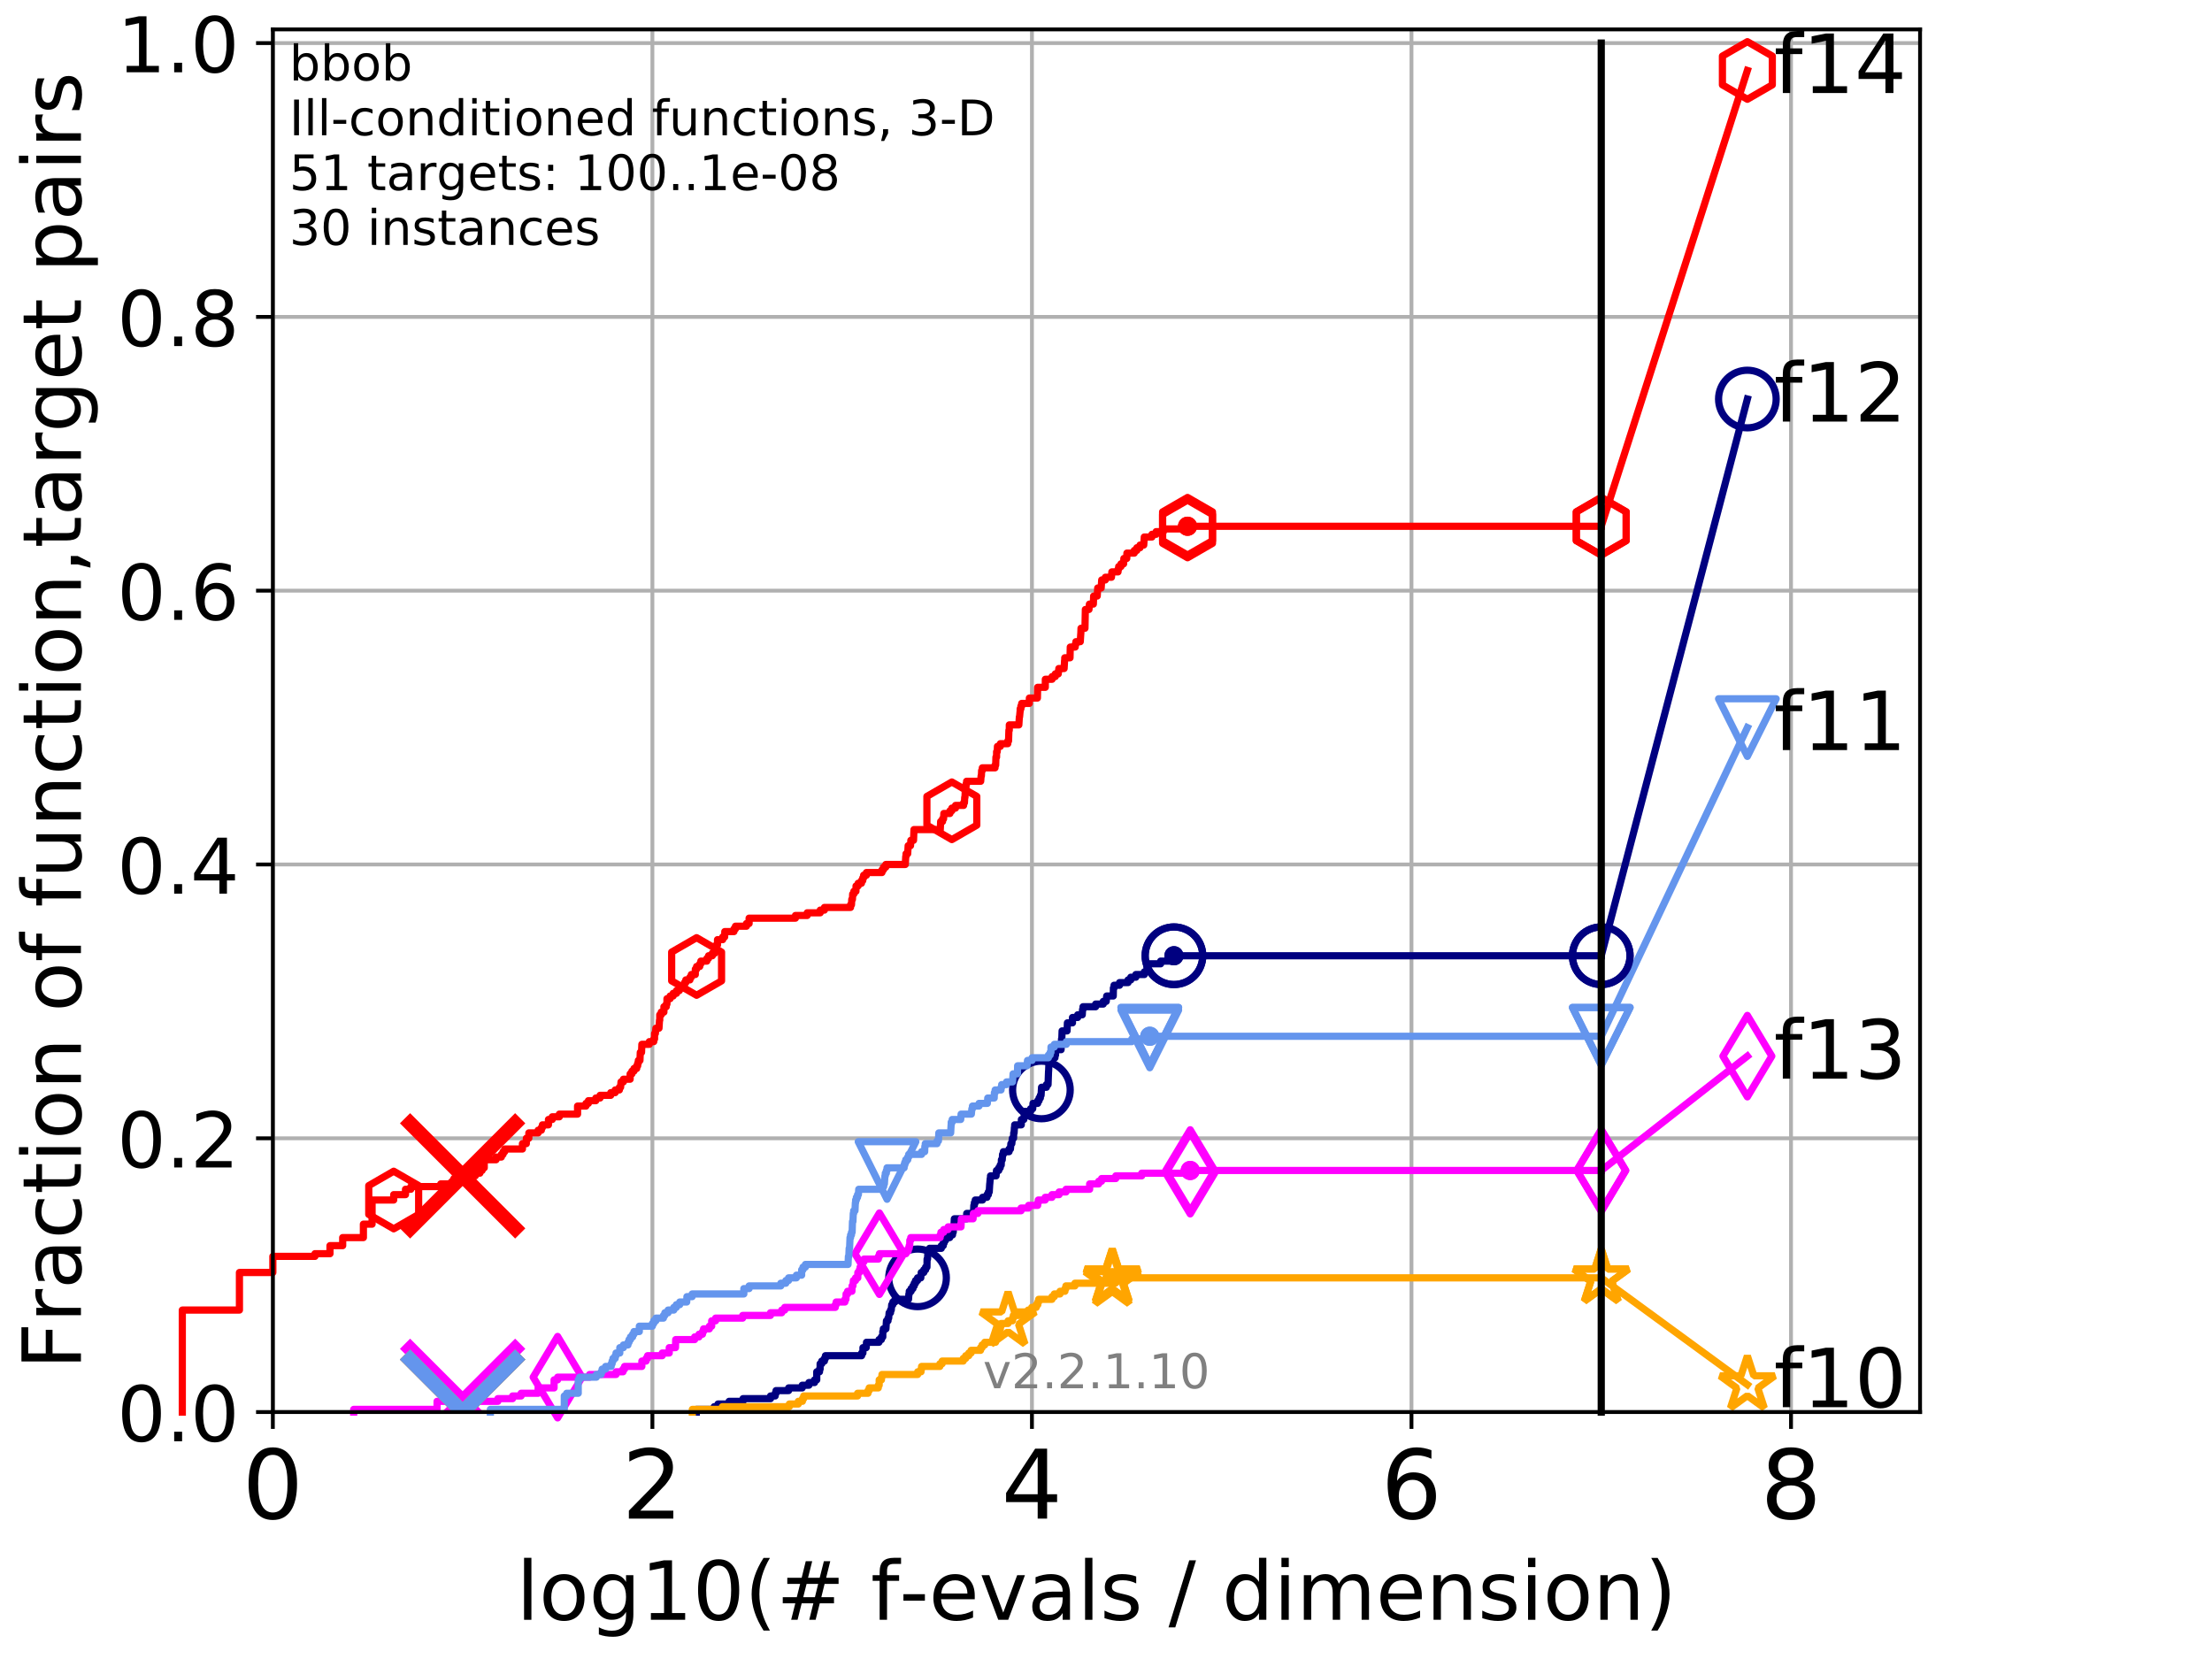 <?xml version="1.0" encoding="utf-8" standalone="no"?>
<!DOCTYPE svg PUBLIC "-//W3C//DTD SVG 1.1//EN"
  "http://www.w3.org/Graphics/SVG/1.1/DTD/svg11.dtd">
<!-- Created with matplotlib (http://matplotlib.org/) -->
<svg height="345.6pt" version="1.1" viewBox="0 0 460.8 345.6" width="460.8pt" xmlns="http://www.w3.org/2000/svg" xmlns:xlink="http://www.w3.org/1999/xlink">
 <defs>
  <style type="text/css">
*{stroke-linecap:butt;stroke-linejoin:round;}
  </style>
 </defs>
 <g id="figure_1">
  <g id="patch_1">
   <path d="M 0 345.6 
L 460.8 345.6 
L 460.8 0 
L 0 0 
z
" style="fill:#ffffff;"/>
  </g>
  <g id="axes_1">
   <g id="patch_2">
    <path d="M 56.84 294.16 
L 399.984 294.16 
L 399.984 6.125 
L 56.84 6.125 
z
" style="fill:#ffffff;"/>
   </g>
   <g id="matplotlib.axis_1">
    <g id="xtick_1">
     <g id="line2d_1">
      <path clip-path="url(#p7e641ca87b)" d="M 56.84 294.16 
L 56.84 6.125 
" style="fill:none;stroke:#b0b0b0;stroke-linecap:square;stroke-width:0.8;"/>
     </g>
     <g id="line2d_2">
      <defs>
       <path d="M 0 0 
L 0 3.5 
" id="m82c1a5fbb1" style="stroke:#000000;stroke-width:0.8;"/>
      </defs>
      <g>
       <use style="stroke:#000000;stroke-width:0.8;" x="56.84" xlink:href="#m82c1a5fbb1" y="294.16"/>
      </g>
     </g>
     <g id="text_1">
      <!-- 0 -->
      <defs>
       <path d="M 31.781 66.406 
Q 24.172 66.406 20.328 58.906 
Q 16.5 51.422 16.5 36.375 
Q 16.5 21.391 20.328 13.891 
Q 24.172 6.391 31.781 6.391 
Q 39.453 6.391 43.281 13.891 
Q 47.125 21.391 47.125 36.375 
Q 47.125 51.422 43.281 58.906 
Q 39.453 66.406 31.781 66.406 
z
M 31.781 74.219 
Q 44.047 74.219 50.516 64.516 
Q 56.984 54.828 56.984 36.375 
Q 56.984 17.969 50.516 8.266 
Q 44.047 -1.422 31.781 -1.422 
Q 19.531 -1.422 13.062 8.266 
Q 6.594 17.969 6.594 36.375 
Q 6.594 54.828 13.062 64.516 
Q 19.531 74.219 31.781 74.219 
z
" id="DejaVuSans-30"/>
      </defs>
      <g transform="translate(50.477 316.357)scale(0.2 -0.2)">
       <use xlink:href="#DejaVuSans-30"/>
      </g>
     </g>
    </g>
    <g id="xtick_2">
     <g id="line2d_3">
      <path clip-path="url(#p7e641ca87b)" d="M 135.905 294.16 
L 135.905 6.125 
" style="fill:none;stroke:#b0b0b0;stroke-linecap:square;stroke-width:0.8;"/>
     </g>
     <g id="line2d_4">
      <g>
       <use style="stroke:#000000;stroke-width:0.8;" x="135.905" xlink:href="#m82c1a5fbb1" y="294.16"/>
      </g>
     </g>
     <g id="text_2">
      <!-- 2 -->
      <defs>
       <path d="M 19.188 8.297 
L 53.609 8.297 
L 53.609 0 
L 7.328 0 
L 7.328 8.297 
Q 12.938 14.109 22.625 23.891 
Q 32.328 33.688 34.812 36.531 
Q 39.547 41.844 41.422 45.531 
Q 43.312 49.219 43.312 52.781 
Q 43.312 58.594 39.234 62.25 
Q 35.156 65.922 28.609 65.922 
Q 23.969 65.922 18.812 64.312 
Q 13.672 62.703 7.812 59.422 
L 7.812 69.391 
Q 13.766 71.781 18.938 73 
Q 24.125 74.219 28.422 74.219 
Q 39.75 74.219 46.484 68.547 
Q 53.219 62.891 53.219 53.422 
Q 53.219 48.922 51.531 44.891 
Q 49.859 40.875 45.406 35.406 
Q 44.188 33.984 37.641 27.219 
Q 31.109 20.453 19.188 8.297 
z
" id="DejaVuSans-32"/>
      </defs>
      <g transform="translate(129.543 316.357)scale(0.2 -0.2)">
       <use xlink:href="#DejaVuSans-32"/>
      </g>
     </g>
    </g>
    <g id="xtick_3">
     <g id="line2d_5">
      <path clip-path="url(#p7e641ca87b)" d="M 214.971 294.16 
L 214.971 6.125 
" style="fill:none;stroke:#b0b0b0;stroke-linecap:square;stroke-width:0.8;"/>
     </g>
     <g id="line2d_6">
      <g>
       <use style="stroke:#000000;stroke-width:0.8;" x="214.971" xlink:href="#m82c1a5fbb1" y="294.16"/>
      </g>
     </g>
     <g id="text_3">
      <!-- 4 -->
      <defs>
       <path d="M 37.797 64.312 
L 12.891 25.391 
L 37.797 25.391 
z
M 35.203 72.906 
L 47.609 72.906 
L 47.609 25.391 
L 58.016 25.391 
L 58.016 17.188 
L 47.609 17.188 
L 47.609 0 
L 37.797 0 
L 37.797 17.188 
L 4.891 17.188 
L 4.891 26.703 
z
" id="DejaVuSans-34"/>
      </defs>
      <g transform="translate(208.608 316.357)scale(0.2 -0.2)">
       <use xlink:href="#DejaVuSans-34"/>
      </g>
     </g>
    </g>
    <g id="xtick_4">
     <g id="line2d_7">
      <path clip-path="url(#p7e641ca87b)" d="M 294.036 294.16 
L 294.036 6.125 
" style="fill:none;stroke:#b0b0b0;stroke-linecap:square;stroke-width:0.8;"/>
     </g>
     <g id="line2d_8">
      <g>
       <use style="stroke:#000000;stroke-width:0.8;" x="294.036" xlink:href="#m82c1a5fbb1" y="294.16"/>
      </g>
     </g>
     <g id="text_4">
      <!-- 6 -->
      <defs>
       <path d="M 33.016 40.375 
Q 26.375 40.375 22.484 35.828 
Q 18.609 31.297 18.609 23.391 
Q 18.609 15.531 22.484 10.953 
Q 26.375 6.391 33.016 6.391 
Q 39.656 6.391 43.531 10.953 
Q 47.406 15.531 47.406 23.391 
Q 47.406 31.297 43.531 35.828 
Q 39.656 40.375 33.016 40.375 
z
M 52.594 71.297 
L 52.594 62.312 
Q 48.875 64.062 45.094 64.984 
Q 41.312 65.922 37.594 65.922 
Q 27.828 65.922 22.672 59.328 
Q 17.531 52.734 16.797 39.406 
Q 19.672 43.656 24.016 45.922 
Q 28.375 48.188 33.594 48.188 
Q 44.578 48.188 50.953 41.516 
Q 57.328 34.859 57.328 23.391 
Q 57.328 12.156 50.688 5.359 
Q 44.047 -1.422 33.016 -1.422 
Q 20.359 -1.422 13.672 8.266 
Q 6.984 17.969 6.984 36.375 
Q 6.984 53.656 15.188 63.938 
Q 23.391 74.219 37.203 74.219 
Q 40.922 74.219 44.703 73.484 
Q 48.484 72.75 52.594 71.297 
z
" id="DejaVuSans-36"/>
      </defs>
      <g transform="translate(287.674 316.357)scale(0.2 -0.2)">
       <use xlink:href="#DejaVuSans-36"/>
      </g>
     </g>
    </g>
    <g id="xtick_5">
     <g id="line2d_9">
      <path clip-path="url(#p7e641ca87b)" d="M 373.102 294.16 
L 373.102 6.125 
" style="fill:none;stroke:#b0b0b0;stroke-linecap:square;stroke-width:0.8;"/>
     </g>
     <g id="line2d_10">
      <g>
       <use style="stroke:#000000;stroke-width:0.8;" x="373.102" xlink:href="#m82c1a5fbb1" y="294.16"/>
      </g>
     </g>
     <g id="text_5">
      <!-- 8 -->
      <defs>
       <path d="M 31.781 34.625 
Q 24.75 34.625 20.719 30.859 
Q 16.703 27.094 16.703 20.516 
Q 16.703 13.922 20.719 10.156 
Q 24.75 6.391 31.781 6.391 
Q 38.812 6.391 42.859 10.172 
Q 46.922 13.969 46.922 20.516 
Q 46.922 27.094 42.891 30.859 
Q 38.875 34.625 31.781 34.625 
z
M 21.922 38.812 
Q 15.578 40.375 12.031 44.719 
Q 8.5 49.078 8.5 55.328 
Q 8.5 64.062 14.719 69.141 
Q 20.953 74.219 31.781 74.219 
Q 42.672 74.219 48.875 69.141 
Q 55.078 64.062 55.078 55.328 
Q 55.078 49.078 51.531 44.719 
Q 48 40.375 41.703 38.812 
Q 48.828 37.156 52.797 32.312 
Q 56.781 27.484 56.781 20.516 
Q 56.781 9.906 50.312 4.234 
Q 43.844 -1.422 31.781 -1.422 
Q 19.734 -1.422 13.25 4.234 
Q 6.781 9.906 6.781 20.516 
Q 6.781 27.484 10.781 32.312 
Q 14.797 37.156 21.922 38.812 
z
M 18.312 54.391 
Q 18.312 48.734 21.844 45.562 
Q 25.391 42.391 31.781 42.391 
Q 38.141 42.391 41.719 45.562 
Q 45.312 48.734 45.312 54.391 
Q 45.312 60.062 41.719 63.234 
Q 38.141 66.406 31.781 66.406 
Q 25.391 66.406 21.844 63.234 
Q 18.312 60.062 18.312 54.391 
z
" id="DejaVuSans-38"/>
      </defs>
      <g transform="translate(366.739 316.357)scale(0.2 -0.2)">
       <use xlink:href="#DejaVuSans-38"/>
      </g>
     </g>
    </g>
    <g id="text_6">
     <!-- log10(# f-evals / dimension) -->
     <defs>
      <path d="M 9.422 75.984 
L 18.406 75.984 
L 18.406 0 
L 9.422 0 
z
" id="DejaVuSans-6c"/>
      <path d="M 30.609 48.391 
Q 23.391 48.391 19.188 42.75 
Q 14.984 37.109 14.984 27.297 
Q 14.984 17.484 19.156 11.844 
Q 23.344 6.203 30.609 6.203 
Q 37.797 6.203 41.984 11.859 
Q 46.188 17.531 46.188 27.297 
Q 46.188 37.016 41.984 42.703 
Q 37.797 48.391 30.609 48.391 
z
M 30.609 56 
Q 42.328 56 49.016 48.375 
Q 55.719 40.766 55.719 27.297 
Q 55.719 13.875 49.016 6.219 
Q 42.328 -1.422 30.609 -1.422 
Q 18.844 -1.422 12.172 6.219 
Q 5.516 13.875 5.516 27.297 
Q 5.516 40.766 12.172 48.375 
Q 18.844 56 30.609 56 
z
" id="DejaVuSans-6f"/>
      <path d="M 45.406 27.984 
Q 45.406 37.75 41.375 43.109 
Q 37.359 48.484 30.078 48.484 
Q 22.859 48.484 18.828 43.109 
Q 14.797 37.75 14.797 27.984 
Q 14.797 18.266 18.828 12.891 
Q 22.859 7.516 30.078 7.516 
Q 37.359 7.516 41.375 12.891 
Q 45.406 18.266 45.406 27.984 
z
M 54.391 6.781 
Q 54.391 -7.172 48.188 -13.984 
Q 42 -20.797 29.203 -20.797 
Q 24.469 -20.797 20.266 -20.094 
Q 16.062 -19.391 12.109 -17.922 
L 12.109 -9.188 
Q 16.062 -11.328 19.922 -12.344 
Q 23.781 -13.375 27.781 -13.375 
Q 36.625 -13.375 41.016 -8.766 
Q 45.406 -4.156 45.406 5.172 
L 45.406 9.625 
Q 42.625 4.781 38.281 2.391 
Q 33.938 0 27.875 0 
Q 17.828 0 11.672 7.656 
Q 5.516 15.328 5.516 27.984 
Q 5.516 40.672 11.672 48.328 
Q 17.828 56 27.875 56 
Q 33.938 56 38.281 53.609 
Q 42.625 51.219 45.406 46.391 
L 45.406 54.688 
L 54.391 54.688 
z
" id="DejaVuSans-67"/>
      <path d="M 12.406 8.297 
L 28.516 8.297 
L 28.516 63.922 
L 10.984 60.406 
L 10.984 69.391 
L 28.422 72.906 
L 38.281 72.906 
L 38.281 8.297 
L 54.391 8.297 
L 54.391 0 
L 12.406 0 
z
" id="DejaVuSans-31"/>
      <path d="M 31 75.875 
Q 24.469 64.656 21.281 53.656 
Q 18.109 42.672 18.109 31.391 
Q 18.109 20.125 21.312 9.062 
Q 24.516 -2 31 -13.188 
L 23.188 -13.188 
Q 15.875 -1.703 12.234 9.375 
Q 8.594 20.453 8.594 31.391 
Q 8.594 42.281 12.203 53.312 
Q 15.828 64.359 23.188 75.875 
z
" id="DejaVuSans-28"/>
      <path d="M 51.125 44 
L 36.922 44 
L 32.812 27.688 
L 47.125 27.688 
z
M 43.797 71.781 
L 38.719 51.516 
L 52.984 51.516 
L 58.109 71.781 
L 65.922 71.781 
L 60.891 51.516 
L 76.125 51.516 
L 76.125 44 
L 58.984 44 
L 54.984 27.688 
L 70.516 27.688 
L 70.516 20.219 
L 53.078 20.219 
L 48 0 
L 40.188 0 
L 45.219 20.219 
L 30.906 20.219 
L 25.875 0 
L 18.016 0 
L 23.094 20.219 
L 7.719 20.219 
L 7.719 27.688 
L 24.906 27.688 
L 29 44 
L 13.281 44 
L 13.281 51.516 
L 30.906 51.516 
L 35.891 71.781 
z
" id="DejaVuSans-23"/>
      <path id="DejaVuSans-20"/>
      <path d="M 37.109 75.984 
L 37.109 68.5 
L 28.516 68.5 
Q 23.688 68.5 21.797 66.547 
Q 19.922 64.594 19.922 59.516 
L 19.922 54.688 
L 34.719 54.688 
L 34.719 47.703 
L 19.922 47.703 
L 19.922 0 
L 10.891 0 
L 10.891 47.703 
L 2.297 47.703 
L 2.297 54.688 
L 10.891 54.688 
L 10.891 58.5 
Q 10.891 67.625 15.141 71.797 
Q 19.391 75.984 28.609 75.984 
z
" id="DejaVuSans-66"/>
      <path d="M 4.891 31.391 
L 31.203 31.391 
L 31.203 23.391 
L 4.891 23.391 
z
" id="DejaVuSans-2d"/>
      <path d="M 56.203 29.594 
L 56.203 25.203 
L 14.891 25.203 
Q 15.484 15.922 20.484 11.062 
Q 25.484 6.203 34.422 6.203 
Q 39.594 6.203 44.453 7.469 
Q 49.312 8.734 54.109 11.281 
L 54.109 2.781 
Q 49.266 0.734 44.188 -0.344 
Q 39.109 -1.422 33.891 -1.422 
Q 20.797 -1.422 13.156 6.188 
Q 5.516 13.812 5.516 26.812 
Q 5.516 40.234 12.766 48.109 
Q 20.016 56 32.328 56 
Q 43.359 56 49.781 48.891 
Q 56.203 41.797 56.203 29.594 
z
M 47.219 32.234 
Q 47.125 39.594 43.094 43.984 
Q 39.062 48.391 32.422 48.391 
Q 24.906 48.391 20.391 44.141 
Q 15.875 39.891 15.188 32.172 
z
" id="DejaVuSans-65"/>
      <path d="M 2.984 54.688 
L 12.5 54.688 
L 29.594 8.797 
L 46.688 54.688 
L 56.203 54.688 
L 35.688 0 
L 23.484 0 
z
" id="DejaVuSans-76"/>
      <path d="M 34.281 27.484 
Q 23.391 27.484 19.188 25 
Q 14.984 22.516 14.984 16.5 
Q 14.984 11.719 18.141 8.906 
Q 21.297 6.109 26.703 6.109 
Q 34.188 6.109 38.703 11.406 
Q 43.219 16.703 43.219 25.484 
L 43.219 27.484 
z
M 52.203 31.203 
L 52.203 0 
L 43.219 0 
L 43.219 8.297 
Q 40.141 3.328 35.547 0.953 
Q 30.953 -1.422 24.312 -1.422 
Q 15.922 -1.422 10.953 3.297 
Q 6 8.016 6 15.922 
Q 6 25.141 12.172 29.828 
Q 18.359 34.516 30.609 34.516 
L 43.219 34.516 
L 43.219 35.406 
Q 43.219 41.609 39.141 45 
Q 35.062 48.391 27.688 48.391 
Q 23 48.391 18.547 47.266 
Q 14.109 46.141 10.016 43.891 
L 10.016 52.203 
Q 14.938 54.109 19.578 55.047 
Q 24.219 56 28.609 56 
Q 40.484 56 46.344 49.844 
Q 52.203 43.703 52.203 31.203 
z
" id="DejaVuSans-61"/>
      <path d="M 44.281 53.078 
L 44.281 44.578 
Q 40.484 46.531 36.375 47.5 
Q 32.281 48.484 27.875 48.484 
Q 21.188 48.484 17.844 46.438 
Q 14.5 44.391 14.5 40.281 
Q 14.5 37.156 16.891 35.375 
Q 19.281 33.594 26.516 31.984 
L 29.594 31.297 
Q 39.156 29.25 43.188 25.516 
Q 47.219 21.781 47.219 15.094 
Q 47.219 7.469 41.188 3.016 
Q 35.156 -1.422 24.609 -1.422 
Q 20.219 -1.422 15.453 -0.562 
Q 10.688 0.297 5.422 2 
L 5.422 11.281 
Q 10.406 8.688 15.234 7.391 
Q 20.062 6.109 24.812 6.109 
Q 31.156 6.109 34.562 8.281 
Q 37.984 10.453 37.984 14.406 
Q 37.984 18.062 35.516 20.016 
Q 33.062 21.969 24.703 23.781 
L 21.578 24.516 
Q 13.234 26.266 9.516 29.906 
Q 5.812 33.547 5.812 39.891 
Q 5.812 47.609 11.281 51.797 
Q 16.75 56 26.812 56 
Q 31.781 56 36.172 55.266 
Q 40.578 54.547 44.281 53.078 
z
" id="DejaVuSans-73"/>
      <path d="M 25.391 72.906 
L 33.688 72.906 
L 8.297 -9.281 
L 0 -9.281 
z
" id="DejaVuSans-2f"/>
      <path d="M 45.406 46.391 
L 45.406 75.984 
L 54.391 75.984 
L 54.391 0 
L 45.406 0 
L 45.406 8.203 
Q 42.578 3.328 38.25 0.953 
Q 33.938 -1.422 27.875 -1.422 
Q 17.969 -1.422 11.734 6.484 
Q 5.516 14.406 5.516 27.297 
Q 5.516 40.188 11.734 48.094 
Q 17.969 56 27.875 56 
Q 33.938 56 38.25 53.625 
Q 42.578 51.266 45.406 46.391 
z
M 14.797 27.297 
Q 14.797 17.391 18.875 11.75 
Q 22.953 6.109 30.078 6.109 
Q 37.203 6.109 41.297 11.75 
Q 45.406 17.391 45.406 27.297 
Q 45.406 37.203 41.297 42.844 
Q 37.203 48.484 30.078 48.484 
Q 22.953 48.484 18.875 42.844 
Q 14.797 37.203 14.797 27.297 
z
" id="DejaVuSans-64"/>
      <path d="M 9.422 54.688 
L 18.406 54.688 
L 18.406 0 
L 9.422 0 
z
M 9.422 75.984 
L 18.406 75.984 
L 18.406 64.594 
L 9.422 64.594 
z
" id="DejaVuSans-69"/>
      <path d="M 52 44.188 
Q 55.375 50.25 60.062 53.125 
Q 64.75 56 71.094 56 
Q 79.641 56 84.281 50.016 
Q 88.922 44.047 88.922 33.016 
L 88.922 0 
L 79.891 0 
L 79.891 32.719 
Q 79.891 40.578 77.094 44.375 
Q 74.312 48.188 68.609 48.188 
Q 61.625 48.188 57.562 43.547 
Q 53.516 38.922 53.516 30.906 
L 53.516 0 
L 44.484 0 
L 44.484 32.719 
Q 44.484 40.625 41.703 44.406 
Q 38.922 48.188 33.109 48.188 
Q 26.219 48.188 22.156 43.531 
Q 18.109 38.875 18.109 30.906 
L 18.109 0 
L 9.078 0 
L 9.078 54.688 
L 18.109 54.688 
L 18.109 46.188 
Q 21.188 51.219 25.484 53.609 
Q 29.781 56 35.688 56 
Q 41.656 56 45.828 52.969 
Q 50 49.953 52 44.188 
z
" id="DejaVuSans-6d"/>
      <path d="M 54.891 33.016 
L 54.891 0 
L 45.906 0 
L 45.906 32.719 
Q 45.906 40.484 42.875 44.328 
Q 39.844 48.188 33.797 48.188 
Q 26.516 48.188 22.312 43.547 
Q 18.109 38.922 18.109 30.906 
L 18.109 0 
L 9.078 0 
L 9.078 54.688 
L 18.109 54.688 
L 18.109 46.188 
Q 21.344 51.125 25.703 53.562 
Q 30.078 56 35.797 56 
Q 45.219 56 50.047 50.172 
Q 54.891 44.344 54.891 33.016 
z
" id="DejaVuSans-6e"/>
      <path d="M 8.016 75.875 
L 15.828 75.875 
Q 23.141 64.359 26.781 53.312 
Q 30.422 42.281 30.422 31.391 
Q 30.422 20.453 26.781 9.375 
Q 23.141 -1.703 15.828 -13.188 
L 8.016 -13.188 
Q 14.5 -2 17.703 9.062 
Q 20.906 20.125 20.906 31.391 
Q 20.906 42.672 17.703 53.656 
Q 14.5 64.656 8.016 75.875 
z
" id="DejaVuSans-29"/>
     </defs>
     <g transform="translate(107.571 337.434)scale(0.17 -0.17)">
      <use xlink:href="#DejaVuSans-6c"/>
      <use x="27.783" xlink:href="#DejaVuSans-6f"/>
      <use x="88.965" xlink:href="#DejaVuSans-67"/>
      <use x="152.441" xlink:href="#DejaVuSans-31"/>
      <use x="216.064" xlink:href="#DejaVuSans-30"/>
      <use x="279.688" xlink:href="#DejaVuSans-28"/>
      <use x="318.701" xlink:href="#DejaVuSans-23"/>
      <use x="402.49" xlink:href="#DejaVuSans-20"/>
      <use x="434.277" xlink:href="#DejaVuSans-66"/>
      <use x="469.404" xlink:href="#DejaVuSans-2d"/>
      <use x="505.488" xlink:href="#DejaVuSans-65"/>
      <use x="567.012" xlink:href="#DejaVuSans-76"/>
      <use x="626.191" xlink:href="#DejaVuSans-61"/>
      <use x="687.471" xlink:href="#DejaVuSans-6c"/>
      <use x="715.254" xlink:href="#DejaVuSans-73"/>
      <use x="767.354" xlink:href="#DejaVuSans-20"/>
      <use x="799.141" xlink:href="#DejaVuSans-2f"/>
      <use x="832.832" xlink:href="#DejaVuSans-20"/>
      <use x="864.619" xlink:href="#DejaVuSans-64"/>
      <use x="928.096" xlink:href="#DejaVuSans-69"/>
      <use x="955.879" xlink:href="#DejaVuSans-6d"/>
      <use x="1053.291" xlink:href="#DejaVuSans-65"/>
      <use x="1114.814" xlink:href="#DejaVuSans-6e"/>
      <use x="1178.193" xlink:href="#DejaVuSans-73"/>
      <use x="1230.293" xlink:href="#DejaVuSans-69"/>
      <use x="1258.076" xlink:href="#DejaVuSans-6f"/>
      <use x="1319.258" xlink:href="#DejaVuSans-6e"/>
      <use x="1382.637" xlink:href="#DejaVuSans-29"/>
     </g>
    </g>
   </g>
   <g id="matplotlib.axis_2">
    <g id="ytick_1">
     <g id="line2d_11">
      <path clip-path="url(#p7e641ca87b)" d="M 56.84 294.16 
L 399.984 294.16 
" style="fill:none;stroke:#b0b0b0;stroke-linecap:square;stroke-width:0.8;"/>
     </g>
     <g id="line2d_12">
      <defs>
       <path d="M 0 0 
L -3.5 0 
" id="mb0f41e9042" style="stroke:#000000;stroke-width:0.8;"/>
      </defs>
      <g>
       <use style="stroke:#000000;stroke-width:0.8;" x="56.84" xlink:href="#mb0f41e9042" y="294.16"/>
      </g>
     </g>
     <g id="text_7">
      <!-- 0.0 -->
      <defs>
       <path d="M 10.688 12.406 
L 21 12.406 
L 21 0 
L 10.688 0 
z
" id="DejaVuSans-2e"/>
      </defs>
      <g transform="translate(24.395 300.239)scale(0.16 -0.16)">
       <use xlink:href="#DejaVuSans-30"/>
       <use x="63.623" xlink:href="#DejaVuSans-2e"/>
       <use x="95.41" xlink:href="#DejaVuSans-30"/>
      </g>
     </g>
    </g>
    <g id="ytick_2">
     <g id="line2d_13">
      <path clip-path="url(#p7e641ca87b)" d="M 56.84 237.123 
L 399.984 237.123 
" style="fill:none;stroke:#b0b0b0;stroke-linecap:square;stroke-width:0.8;"/>
     </g>
     <g id="line2d_14">
      <g>
       <use style="stroke:#000000;stroke-width:0.8;" x="56.84" xlink:href="#mb0f41e9042" y="237.123"/>
      </g>
     </g>
     <g id="text_8">
      <!-- 0.2 -->
      <g transform="translate(24.395 243.202)scale(0.16 -0.16)">
       <use xlink:href="#DejaVuSans-30"/>
       <use x="63.623" xlink:href="#DejaVuSans-2e"/>
       <use x="95.41" xlink:href="#DejaVuSans-32"/>
      </g>
     </g>
    </g>
    <g id="ytick_3">
     <g id="line2d_15">
      <path clip-path="url(#p7e641ca87b)" d="M 56.84 180.087 
L 399.984 180.087 
" style="fill:none;stroke:#b0b0b0;stroke-linecap:square;stroke-width:0.8;"/>
     </g>
     <g id="line2d_16">
      <g>
       <use style="stroke:#000000;stroke-width:0.8;" x="56.84" xlink:href="#mb0f41e9042" y="180.087"/>
      </g>
     </g>
     <g id="text_9">
      <!-- 0.4 -->
      <g transform="translate(24.395 186.166)scale(0.16 -0.16)">
       <use xlink:href="#DejaVuSans-30"/>
       <use x="63.623" xlink:href="#DejaVuSans-2e"/>
       <use x="95.41" xlink:href="#DejaVuSans-34"/>
      </g>
     </g>
    </g>
    <g id="ytick_4">
     <g id="line2d_17">
      <path clip-path="url(#p7e641ca87b)" d="M 56.84 123.05 
L 399.984 123.05 
" style="fill:none;stroke:#b0b0b0;stroke-linecap:square;stroke-width:0.8;"/>
     </g>
     <g id="line2d_18">
      <g>
       <use style="stroke:#000000;stroke-width:0.8;" x="56.84" xlink:href="#mb0f41e9042" y="123.05"/>
      </g>
     </g>
     <g id="text_10">
      <!-- 0.6 -->
      <g transform="translate(24.395 129.129)scale(0.16 -0.16)">
       <use xlink:href="#DejaVuSans-30"/>
       <use x="63.623" xlink:href="#DejaVuSans-2e"/>
       <use x="95.41" xlink:href="#DejaVuSans-36"/>
      </g>
     </g>
    </g>
    <g id="ytick_5">
     <g id="line2d_19">
      <path clip-path="url(#p7e641ca87b)" d="M 56.84 66.014 
L 399.984 66.014 
" style="fill:none;stroke:#b0b0b0;stroke-linecap:square;stroke-width:0.8;"/>
     </g>
     <g id="line2d_20">
      <g>
       <use style="stroke:#000000;stroke-width:0.8;" x="56.84" xlink:href="#mb0f41e9042" y="66.014"/>
      </g>
     </g>
     <g id="text_11">
      <!-- 0.8 -->
      <g transform="translate(24.395 72.092)scale(0.16 -0.16)">
       <use xlink:href="#DejaVuSans-30"/>
       <use x="63.623" xlink:href="#DejaVuSans-2e"/>
       <use x="95.41" xlink:href="#DejaVuSans-38"/>
      </g>
     </g>
    </g>
    <g id="ytick_6">
     <g id="line2d_21">
      <path clip-path="url(#p7e641ca87b)" d="M 56.84 8.977 
L 399.984 8.977 
" style="fill:none;stroke:#b0b0b0;stroke-linecap:square;stroke-width:0.8;"/>
     </g>
     <g id="line2d_22">
      <g>
       <use style="stroke:#000000;stroke-width:0.8;" x="56.84" xlink:href="#mb0f41e9042" y="8.977"/>
      </g>
     </g>
     <g id="text_12">
      <!-- 1.0 -->
      <g transform="translate(24.395 15.056)scale(0.16 -0.16)">
       <use xlink:href="#DejaVuSans-31"/>
       <use x="63.623" xlink:href="#DejaVuSans-2e"/>
       <use x="95.41" xlink:href="#DejaVuSans-30"/>
      </g>
     </g>
    </g>
    <g id="text_13">
     <!-- Fraction of function,target pairs -->
     <defs>
      <path d="M 9.812 72.906 
L 51.703 72.906 
L 51.703 64.594 
L 19.672 64.594 
L 19.672 43.109 
L 48.578 43.109 
L 48.578 34.812 
L 19.672 34.812 
L 19.672 0 
L 9.812 0 
z
" id="DejaVuSans-46"/>
      <path d="M 41.109 46.297 
Q 39.594 47.172 37.812 47.578 
Q 36.031 48 33.891 48 
Q 26.266 48 22.188 43.047 
Q 18.109 38.094 18.109 28.812 
L 18.109 0 
L 9.078 0 
L 9.078 54.688 
L 18.109 54.688 
L 18.109 46.188 
Q 20.953 51.172 25.484 53.578 
Q 30.031 56 36.531 56 
Q 37.453 56 38.578 55.875 
Q 39.703 55.766 41.062 55.516 
z
" id="DejaVuSans-72"/>
      <path d="M 48.781 52.594 
L 48.781 44.188 
Q 44.969 46.297 41.141 47.344 
Q 37.312 48.391 33.406 48.391 
Q 24.656 48.391 19.812 42.844 
Q 14.984 37.312 14.984 27.297 
Q 14.984 17.281 19.812 11.734 
Q 24.656 6.203 33.406 6.203 
Q 37.312 6.203 41.141 7.25 
Q 44.969 8.297 48.781 10.406 
L 48.781 2.094 
Q 45.016 0.344 40.984 -0.531 
Q 36.969 -1.422 32.422 -1.422 
Q 20.062 -1.422 12.781 6.344 
Q 5.516 14.109 5.516 27.297 
Q 5.516 40.672 12.859 48.328 
Q 20.219 56 33.016 56 
Q 37.156 56 41.109 55.141 
Q 45.062 54.297 48.781 52.594 
z
" id="DejaVuSans-63"/>
      <path d="M 18.312 70.219 
L 18.312 54.688 
L 36.812 54.688 
L 36.812 47.703 
L 18.312 47.703 
L 18.312 18.016 
Q 18.312 11.328 20.141 9.422 
Q 21.969 7.516 27.594 7.516 
L 36.812 7.516 
L 36.812 0 
L 27.594 0 
Q 17.188 0 13.234 3.875 
Q 9.281 7.766 9.281 18.016 
L 9.281 47.703 
L 2.688 47.703 
L 2.688 54.688 
L 9.281 54.688 
L 9.281 70.219 
z
" id="DejaVuSans-74"/>
      <path d="M 8.5 21.578 
L 8.5 54.688 
L 17.484 54.688 
L 17.484 21.922 
Q 17.484 14.156 20.5 10.266 
Q 23.531 6.391 29.594 6.391 
Q 36.859 6.391 41.078 11.031 
Q 45.312 15.672 45.312 23.688 
L 45.312 54.688 
L 54.297 54.688 
L 54.297 0 
L 45.312 0 
L 45.312 8.406 
Q 42.047 3.422 37.719 1 
Q 33.406 -1.422 27.688 -1.422 
Q 18.266 -1.422 13.375 4.438 
Q 8.5 10.297 8.5 21.578 
z
M 31.109 56 
z
" id="DejaVuSans-75"/>
      <path d="M 11.719 12.406 
L 22.016 12.406 
L 22.016 4 
L 14.016 -11.625 
L 7.719 -11.625 
L 11.719 4 
z
" id="DejaVuSans-2c"/>
      <path d="M 18.109 8.203 
L 18.109 -20.797 
L 9.078 -20.797 
L 9.078 54.688 
L 18.109 54.688 
L 18.109 46.391 
Q 20.953 51.266 25.266 53.625 
Q 29.594 56 35.594 56 
Q 45.562 56 51.781 48.094 
Q 58.016 40.188 58.016 27.297 
Q 58.016 14.406 51.781 6.484 
Q 45.562 -1.422 35.594 -1.422 
Q 29.594 -1.422 25.266 0.953 
Q 20.953 3.328 18.109 8.203 
z
M 48.688 27.297 
Q 48.688 37.203 44.609 42.844 
Q 40.531 48.484 33.406 48.484 
Q 26.266 48.484 22.188 42.844 
Q 18.109 37.203 18.109 27.297 
Q 18.109 17.391 22.188 11.75 
Q 26.266 6.109 33.406 6.109 
Q 40.531 6.109 44.609 11.75 
Q 48.688 17.391 48.688 27.297 
z
" id="DejaVuSans-70"/>
     </defs>
     <g transform="translate(16.86 285.282)rotate(-90)scale(0.17 -0.17)">
      <use xlink:href="#DejaVuSans-46"/>
      <use x="57.41" xlink:href="#DejaVuSans-72"/>
      <use x="98.523" xlink:href="#DejaVuSans-61"/>
      <use x="159.803" xlink:href="#DejaVuSans-63"/>
      <use x="214.783" xlink:href="#DejaVuSans-74"/>
      <use x="253.992" xlink:href="#DejaVuSans-69"/>
      <use x="281.775" xlink:href="#DejaVuSans-6f"/>
      <use x="342.957" xlink:href="#DejaVuSans-6e"/>
      <use x="406.336" xlink:href="#DejaVuSans-20"/>
      <use x="438.123" xlink:href="#DejaVuSans-6f"/>
      <use x="499.305" xlink:href="#DejaVuSans-66"/>
      <use x="534.51" xlink:href="#DejaVuSans-20"/>
      <use x="566.297" xlink:href="#DejaVuSans-66"/>
      <use x="601.502" xlink:href="#DejaVuSans-75"/>
      <use x="664.881" xlink:href="#DejaVuSans-6e"/>
      <use x="728.26" xlink:href="#DejaVuSans-63"/>
      <use x="783.24" xlink:href="#DejaVuSans-74"/>
      <use x="822.449" xlink:href="#DejaVuSans-69"/>
      <use x="850.232" xlink:href="#DejaVuSans-6f"/>
      <use x="911.414" xlink:href="#DejaVuSans-6e"/>
      <use x="974.793" xlink:href="#DejaVuSans-2c"/>
      <use x="1006.58" xlink:href="#DejaVuSans-74"/>
      <use x="1045.789" xlink:href="#DejaVuSans-61"/>
      <use x="1107.068" xlink:href="#DejaVuSans-72"/>
      <use x="1148.166" xlink:href="#DejaVuSans-67"/>
      <use x="1211.643" xlink:href="#DejaVuSans-65"/>
      <use x="1273.166" xlink:href="#DejaVuSans-74"/>
      <use x="1312.375" xlink:href="#DejaVuSans-20"/>
      <use x="1344.162" xlink:href="#DejaVuSans-70"/>
      <use x="1407.639" xlink:href="#DejaVuSans-61"/>
      <use x="1468.918" xlink:href="#DejaVuSans-69"/>
      <use x="1496.701" xlink:href="#DejaVuSans-72"/>
      <use x="1537.814" xlink:href="#DejaVuSans-73"/>
     </g>
    </g>
   </g>
   <g id="line2d_23">
    <defs>
     <path d="M 0 1.5 
C 0.398 1.5 0.779 1.342 1.061 1.061 
C 1.342 0.779 1.5 0.398 1.5 0 
C 1.5 -0.398 1.342 -0.779 1.061 -1.061 
C 0.779 -1.342 0.398 -1.5 0 -1.5 
C -0.398 -1.5 -0.779 -1.342 -1.061 -1.061 
C -1.342 -0.779 -1.5 -0.398 -1.5 0 
C -1.5 0.398 -1.342 0.779 -1.061 1.061 
C -0.779 1.342 -0.398 1.5 0 1.5 
z
" id="md62571db7c" style="stroke:#000080;"/>
    </defs>
    <g>
     <use style="fill:#000080;stroke:#000080;" x="244.556" xlink:href="#md62571db7c" y="199.099"/>
     <use style="fill:#000080;stroke:#000080;" x="244.556" xlink:href="#md62571db7c" y="199.099"/>
    </g>
   </g>
   <g id="line2d_24">
    <path d="M 145.049 294.16 
L 145.049 293.601 
L 148.779 293.601 
L 148.779 293.042 
L 149.572 293.042 
L 149.572 292.482 
L 151.887 292.482 
L 151.887 291.923 
L 154.786 291.923 
L 154.786 291.364 
L 160.517 291.364 
L 160.517 290.805 
L 161.485 290.805 
L 161.485 290.246 
L 161.665 290.246 
L 161.665 289.687 
L 164.288 289.687 
L 164.288 289.127 
L 167.12 289.127 
L 167.12 288.568 
L 168.511 288.568 
L 168.511 288.009 
L 169.686 288.009 
L 169.686 287.45 
L 170.144 287.45 
L 170.144 285.772 
L 170.719 285.772 
L 170.719 285.213 
L 170.846 285.213 
L 170.846 284.095 
L 171.187 284.095 
L 171.187 283.536 
L 171.742 283.536 
L 171.742 282.976 
L 171.954 282.976 
L 171.954 282.417 
L 179.492 282.417 
L 179.492 281.858 
L 179.761 281.858 
L 179.77 280.74 
L 180.446 280.74 
L 180.51 279.621 
L 183.106 279.621 
L 183.106 279.062 
L 183.607 279.062 
L 183.607 278.503 
L 183.9 278.503 
L 183.9 277.385 
L 184.012 277.385 
L 184.012 276.825 
L 184.555 276.825 
L 184.663 275.148 
L 184.99 275.148 
L 184.99 274.589 
L 185.131 274.589 
L 185.222 273.47 
L 185.511 273.47 
L 185.511 272.911 
L 185.666 272.911 
L 185.76 271.793 
L 185.997 271.793 
L 185.997 271.234 
L 186.431 271.234 
L 186.431 270.674 
L 189.261 270.674 
L 189.338 269.556 
L 189.414 269.556 
L 189.414 268.997 
L 189.8 268.997 
L 189.8 268.438 
L 190.178 268.438 
L 190.178 267.878 
L 190.45 267.878 
L 190.45 267.319 
L 190.72 267.319 
L 190.72 266.76 
L 191.142 266.76 
L 191.142 266.201 
L 191.817 266.201 
L 191.911 265.083 
L 192.444 265.083 
L 192.444 264.523 
L 192.823 264.523 
L 192.823 263.964 
L 193.101 263.964 
L 193.128 262.287 
L 193.224 262.287 
L 193.311 260.609 
L 193.645 260.609 
L 193.645 260.05 
L 196.094 260.05 
L 196.094 259.491 
L 196.501 259.491 
L 196.501 258.932 
L 196.683 258.932 
L 196.683 258.372 
L 196.992 258.372 
L 196.992 257.813 
L 197.851 257.813 
L 197.851 257.254 
L 198.428 257.254 
L 198.428 256.695 
L 198.574 256.695 
L 198.626 255.576 
L 198.715 255.576 
L 198.807 253.899 
L 201.349 253.899 
L 201.383 252.781 
L 202.786 252.781 
L 202.873 251.103 
L 202.981 251.103 
L 202.981 250.544 
L 203.163 250.544 
L 203.163 249.985 
L 204.682 249.985 
L 204.682 249.425 
L 205.607 249.425 
L 205.607 248.866 
L 205.897 248.866 
L 205.897 248.307 
L 206.075 248.307 
L 206.178 246.63 
L 206.19 246.63 
L 206.28 245.511 
L 206.344 245.511 
L 206.344 244.952 
L 207.5 244.952 
L 207.585 243.834 
L 208.058 243.834 
L 208.058 243.274 
L 208.359 243.274 
L 208.359 242.715 
L 208.57 242.715 
L 208.615 241.597 
L 208.787 241.597 
L 208.849 240.479 
L 209.02 240.479 
L 209.02 239.919 
L 210.203 239.919 
L 210.203 239.36 
L 210.492 239.36 
L 210.585 238.242 
L 210.78 238.242 
L 210.886 237.123 
L 211.137 237.123 
L 211.178 236.005 
L 211.253 236.005 
L 211.32 234.887 
L 211.374 234.887 
L 211.374 234.327 
L 212.752 234.327 
L 212.772 233.209 
L 213.285 233.209 
L 213.39 232.091 
L 213.411 232.091 
L 213.411 231.532 
L 214.691 231.532 
L 214.691 230.972 
L 215.133 230.972 
L 215.192 229.854 
L 216.17 229.854 
L 216.17 229.295 
L 216.457 229.295 
L 216.457 228.736 
L 216.723 228.736 
L 216.723 228.176 
L 216.875 228.176 
L 216.975 226.499 
L 217.987 226.499 
L 217.987 225.94 
L 218.329 225.94 
L 218.431 223.144 
L 218.445 223.144 
L 218.513 221.466 
L 218.583 221.466 
L 218.583 220.907 
L 219.152 220.907 
L 219.152 220.348 
L 219.765 220.348 
L 219.765 219.789 
L 219.892 219.789 
L 219.905 218.67 
L 221.043 218.67 
L 221.139 216.434 
L 221.193 216.434 
L 221.255 214.756 
L 222.292 214.756 
L 222.359 213.079 
L 223.417 213.079 
L 223.417 211.96 
L 224.503 211.96 
L 224.503 211.401 
L 225.455 211.401 
L 225.52 210.283 
L 225.613 210.283 
L 225.613 209.723 
L 228.241 209.723 
L 228.241 209.164 
L 229.829 209.164 
L 229.829 208.605 
L 230.447 208.605 
L 230.545 207.487 
L 231.911 207.487 
L 231.943 205.809 
L 232.077 205.809 
L 232.077 205.25 
L 233.218 205.25 
L 233.218 204.691 
L 234.992 204.691 
L 234.992 204.132 
L 235.564 204.132 
L 235.564 203.572 
L 236.617 203.572 
L 236.617 203.013 
L 238.388 203.013 
L 238.388 202.454 
L 238.916 202.454 
L 238.967 200.777 
L 241.784 200.777 
L 241.784 200.217 
L 244.425 200.217 
L 244.425 199.658 
L 244.556 199.658 
L 244.556 199.099 
L 333.569 199.099 
L 333.569 199.099 
" style="fill:none;stroke:#000080;stroke-linecap:square;stroke-width:1.5;"/>
   </g>
   <g id="line2d_25">
    <defs>
     <path d="M 0 6 
C 1.591 6 3.117 5.368 4.243 4.243 
C 5.368 3.117 6 1.591 6 0 
C 6 -1.591 5.368 -3.117 4.243 -4.243 
C 3.117 -5.368 1.591 -6 0 -6 
C -1.591 -6 -3.117 -5.368 -4.243 -4.243 
C -5.368 -3.117 -6 -1.591 -6 0 
C -6 1.591 -5.368 3.117 -4.243 4.243 
C -3.117 5.368 -1.591 6 0 6 
z
" id="md1102ba9aa" style="stroke:#000080;stroke-width:1.5;"/>
    </defs>
    <g>
     <use style="fill-opacity:0;stroke:#000080;stroke-width:1.5;" x="191.142" xlink:href="#md1102ba9aa" y="266.201"/>
     <use style="fill-opacity:0;stroke:#000080;stroke-width:1.5;" x="216.944" xlink:href="#md1102ba9aa" y="227.058"/>
     <use style="fill-opacity:0;stroke:#000080;stroke-width:1.5;" x="244.556" xlink:href="#md1102ba9aa" y="199.099"/>
     <use style="fill-opacity:0;stroke:#000080;stroke-width:1.5;" x="244.556" xlink:href="#md1102ba9aa" y="199.099"/>
     <use style="fill-opacity:0;stroke:#000080;stroke-width:1.5;" x="333.569" xlink:href="#md1102ba9aa" y="199.099"/>
    </g>
   </g>
   <g id="line2d_26">
    <path style="fill:none;stroke:#000080;stroke-linecap:square;stroke-width:1.5;"/>
    <g/>
   </g>
   <g id="line2d_27">
    <path clip-path="url(#p7e641ca87b)" d="M 96.373 294.16 
" style="fill:none;stroke:#000080;stroke-linecap:square;stroke-width:1.5;"/>
    <defs>
     <path d="M -12 12 
L 12 -12 
M -12 -12 
L 12 12 
" id="mfd1991c67a" style="stroke:#000080;stroke-width:3;"/>
    </defs>
    <g clip-path="url(#p7e641ca87b)">
     <use style="fill:#000080;stroke:#000080;stroke-width:3;" x="96.373" xlink:href="#mfd1991c67a" y="294.16"/>
    </g>
   </g>
   <g id="line2d_28">
    <defs>
     <path d="M 0 1.5 
C 0.398 1.5 0.779 1.342 1.061 1.061 
C 1.342 0.779 1.5 0.398 1.5 0 
C 1.5 -0.398 1.342 -0.779 1.061 -1.061 
C 0.779 -1.342 0.398 -1.5 0 -1.5 
C -0.398 -1.5 -0.779 -1.342 -1.061 -1.061 
C -1.342 -0.779 -1.5 -0.398 -1.5 0 
C -1.5 0.398 -1.342 0.779 -1.061 1.061 
C -0.779 1.342 -0.398 1.5 0 1.5 
z
" id="m835975633d" style="stroke:#ff00ff;"/>
    </defs>
    <g>
     <use style="fill:#ff00ff;stroke:#ff00ff;" x="247.946" xlink:href="#m835975633d" y="243.834"/>
     <use style="fill:#ff00ff;stroke:#ff00ff;" x="247.946" xlink:href="#m835975633d" y="243.834"/>
    </g>
   </g>
   <g id="line2d_29">
    <path d="M 73.68 294.16 
L 73.68 293.601 
L 91.048 293.601 
L 91.048 291.923 
L 103.711 291.923 
L 103.711 291.364 
L 106.779 291.364 
L 106.779 290.805 
L 108.557 290.805 
L 108.557 290.246 
L 112.104 290.246 
L 112.104 289.127 
L 115.424 289.127 
L 115.424 287.45 
L 116.163 287.45 
L 116.163 286.891 
L 122.82 286.891 
L 122.82 286.331 
L 128.332 286.331 
L 128.332 285.772 
L 129.782 285.772 
L 129.782 285.213 
L 130.106 285.213 
L 130.106 284.654 
L 133.711 284.654 
L 133.711 283.536 
L 134.598 283.536 
L 134.598 282.976 
L 134.904 282.976 
L 134.904 282.417 
L 137.953 282.417 
L 137.953 281.858 
L 139.413 281.858 
L 139.413 280.74 
L 140.715 280.74 
L 140.759 279.062 
L 144.71 279.062 
L 144.71 278.503 
L 145.611 278.503 
L 145.611 277.944 
L 146.343 277.944 
L 146.343 277.385 
L 146.56 277.385 
L 146.56 276.825 
L 147.777 276.825 
L 147.777 276.266 
L 148.258 276.266 
L 148.258 275.148 
L 149.074 275.148 
L 149.074 274.589 
L 154.71 274.589 
L 154.71 274.029 
L 160.503 274.029 
L 160.503 273.47 
L 162.849 273.47 
L 162.849 272.911 
L 163.469 272.911 
L 163.469 272.352 
L 174 272.352 
L 174 271.793 
L 174.186 271.793 
L 174.186 271.234 
L 176.007 271.234 
L 176.007 270.674 
L 176.227 270.674 
L 176.254 269.556 
L 176.573 269.556 
L 176.573 268.997 
L 177.476 268.997 
L 177.501 267.878 
L 177.678 267.878 
L 177.778 266.76 
L 178.222 266.76 
L 178.222 266.201 
L 178.697 266.201 
L 178.701 265.083 
L 179.034 265.083 
L 179.034 264.523 
L 179.173 264.523 
L 179.173 263.964 
L 179.524 263.964 
L 179.591 262.846 
L 179.982 262.846 
L 179.982 262.287 
L 182.977 262.287 
L 182.977 261.727 
L 183.197 261.727 
L 183.197 261.168 
L 188.734 261.168 
L 188.734 260.609 
L 189.2 260.609 
L 189.2 260.05 
L 189.399 260.05 
L 189.399 259.491 
L 189.515 259.491 
L 189.528 258.372 
L 189.723 258.372 
L 189.723 257.813 
L 195.851 257.813 
L 195.851 257.254 
L 196.016 257.254 
L 196.016 256.695 
L 196.595 256.695 
L 196.595 256.136 
L 197.516 256.136 
L 197.516 255.576 
L 200.195 255.576 
L 200.264 253.899 
L 202.709 253.899 
L 202.779 252.781 
L 203.712 252.781 
L 203.712 252.221 
L 212.707 252.221 
L 212.707 251.662 
L 214.271 251.662 
L 214.271 251.103 
L 216.168 251.103 
L 216.168 250.544 
L 216.296 250.544 
L 216.296 249.985 
L 217.733 249.985 
L 217.733 249.425 
L 219.141 249.425 
L 219.141 248.866 
L 220.628 248.866 
L 220.628 248.307 
L 222.074 248.307 
L 222.074 247.748 
L 226.993 247.748 
L 226.993 246.63 
L 228.877 246.63 
L 228.877 246.07 
L 229.48 246.07 
L 229.48 245.511 
L 232.441 245.511 
L 232.441 244.952 
L 237.841 244.952 
L 237.841 244.393 
L 247.946 244.393 
L 247.946 243.834 
L 333.569 243.834 
L 333.569 243.834 
" style="fill:none;stroke:#ff00ff;stroke-linecap:square;stroke-width:1.5;"/>
   </g>
   <g id="line2d_30">
    <defs>
     <path d="M -0 8.485 
L 5.091 0 
L 0 -8.485 
L -5.091 -0 
z
" id="m2aa33b89f9" style="stroke:#ff00ff;stroke-linejoin:miter;stroke-width:1.5;"/>
    </defs>
    <g>
     <use style="fill-opacity:0;stroke:#ff00ff;stroke-linejoin:miter;stroke-width:1.5;" x="116.163" xlink:href="#m2aa33b89f9" y="286.891"/>
     <use style="fill-opacity:0;stroke:#ff00ff;stroke-linejoin:miter;stroke-width:1.5;" x="183.197" xlink:href="#m2aa33b89f9" y="261.168"/>
     <use style="fill-opacity:0;stroke:#ff00ff;stroke-linejoin:miter;stroke-width:1.5;" x="247.946" xlink:href="#m2aa33b89f9" y="244.393"/>
     <use style="fill-opacity:0;stroke:#ff00ff;stroke-linejoin:miter;stroke-width:1.5;" x="247.946" xlink:href="#m2aa33b89f9" y="243.834"/>
     <use style="fill-opacity:0;stroke:#ff00ff;stroke-linejoin:miter;stroke-width:1.5;" x="333.569" xlink:href="#m2aa33b89f9" y="243.834"/>
    </g>
   </g>
   <g id="line2d_31">
    <path style="fill:none;stroke:#ff00ff;stroke-linecap:square;stroke-width:1.5;"/>
    <g/>
   </g>
   <g id="line2d_32">
    <path clip-path="url(#p7e641ca87b)" d="M 96.373 291.923 
" style="fill:none;stroke:#ff00ff;stroke-linecap:square;stroke-width:1.5;"/>
    <defs>
     <path d="M -12 12 
L 12 -12 
M -12 -12 
L 12 12 
" id="m04c573741e" style="stroke:#ff00ff;stroke-width:3;"/>
    </defs>
    <g clip-path="url(#p7e641ca87b)">
     <use style="fill:#ff00ff;stroke:#ff00ff;stroke-width:3;" x="96.373" xlink:href="#m04c573741e" y="291.923"/>
    </g>
   </g>
   <g id="line2d_33">
    <defs>
     <path d="M 0 1.5 
C 0.398 1.5 0.779 1.342 1.061 1.061 
C 1.342 0.779 1.5 0.398 1.5 0 
C 1.5 -0.398 1.342 -0.779 1.061 -1.061 
C 0.779 -1.342 0.398 -1.5 0 -1.5 
C -0.398 -1.5 -0.779 -1.342 -1.061 -1.061 
C -1.342 -0.779 -1.5 -0.398 -1.5 0 
C -1.5 0.398 -1.342 0.779 -1.061 1.061 
C -0.779 1.342 -0.398 1.5 0 1.5 
z
" id="ma14edeea1c" style="stroke:#ffa500;"/>
    </defs>
    <g>
     <use style="fill:#ffa500;stroke:#ffa500;" x="231.701" xlink:href="#ma14edeea1c" y="266.201"/>
     <use style="fill:#ffa500;stroke:#ffa500;" x="231.701" xlink:href="#ma14edeea1c" y="266.201"/>
    </g>
   </g>
   <g id="line2d_34">
    <path d="M 144.223 294.16 
L 144.223 293.601 
L 150.477 293.601 
L 150.477 293.042 
L 164.43 293.042 
L 164.43 292.482 
L 166.302 292.482 
L 166.302 291.923 
L 167.157 291.923 
L 167.157 291.364 
L 167.424 291.364 
L 167.424 290.805 
L 178.649 290.805 
L 178.649 290.246 
L 180.814 290.246 
L 180.814 289.687 
L 181.063 289.687 
L 181.063 289.127 
L 182.962 289.127 
L 182.962 288.568 
L 183.15 288.568 
L 183.15 287.45 
L 183.622 287.45 
L 183.622 286.891 
L 183.728 286.891 
L 183.728 286.331 
L 191.17 286.331 
L 191.17 285.772 
L 191.865 285.772 
L 191.865 285.213 
L 191.977 285.213 
L 191.977 284.654 
L 195.792 284.654 
L 195.792 284.095 
L 196.265 284.095 
L 196.265 283.536 
L 200.662 283.536 
L 200.662 282.976 
L 201.176 282.976 
L 201.176 282.417 
L 201.812 282.417 
L 201.812 281.858 
L 202.299 281.858 
L 202.299 281.299 
L 204.261 281.299 
L 204.261 280.74 
L 204.582 280.74 
L 204.582 280.18 
L 205.138 280.18 
L 205.138 279.621 
L 207.395 279.621 
L 207.395 279.062 
L 207.452 279.062 
L 207.452 278.503 
L 207.502 278.503 
L 207.502 277.944 
L 208.214 277.944 
L 208.214 277.385 
L 208.232 277.385 
L 208.232 276.825 
L 208.392 276.825 
L 208.392 276.266 
L 208.544 276.266 
L 208.544 275.707 
L 209.999 275.707 
L 209.999 275.148 
L 210.917 275.148 
L 210.917 274.589 
L 211.09 274.589 
L 211.09 274.029 
L 213.086 274.029 
L 213.086 273.47 
L 214.185 273.47 
L 214.185 272.911 
L 214.932 272.911 
L 214.932 272.352 
L 215.867 272.352 
L 215.867 271.793 
L 216.193 271.793 
L 216.193 271.234 
L 216.366 271.234 
L 216.366 270.674 
L 219.145 270.674 
L 219.145 270.115 
L 219.629 270.115 
L 219.629 269.556 
L 220.821 269.556 
L 220.821 268.997 
L 221.853 268.997 
L 221.853 268.438 
L 222.05 268.438 
L 222.05 267.878 
L 223.925 267.878 
L 223.925 267.319 
L 230.889 267.319 
L 230.889 266.76 
L 231.701 266.76 
L 231.701 266.201 
L 333.569 266.201 
" style="fill:none;stroke:#ffa500;stroke-linecap:square;stroke-width:1.5;"/>
   </g>
   <g id="line2d_35">
    <defs>
     <path d="M 0 -6 
L -1.347 -1.854 
L -5.706 -1.854 
L -2.18 0.708 
L -3.527 4.854 
L -0 2.292 
L 3.527 4.854 
L 2.18 0.708 
L 5.706 -1.854 
L 1.347 -1.854 
z
" id="mf06beb2121" style="stroke:#ffa500;stroke-linejoin:bevel;stroke-width:1.5;"/>
    </defs>
    <g>
     <use style="fill-opacity:0;stroke:#ffa500;stroke-linejoin:bevel;stroke-width:1.5;" x="209.999" xlink:href="#mf06beb2121" y="275.148"/>
     <use style="fill-opacity:0;stroke:#ffa500;stroke-linejoin:bevel;stroke-width:1.5;" x="231.701" xlink:href="#mf06beb2121" y="266.76"/>
     <use style="fill-opacity:0;stroke:#ffa500;stroke-linejoin:bevel;stroke-width:1.5;" x="231.701" xlink:href="#mf06beb2121" y="266.201"/>
     <use style="fill-opacity:0;stroke:#ffa500;stroke-linejoin:bevel;stroke-width:1.5;" x="231.701" xlink:href="#mf06beb2121" y="266.201"/>
     <use style="fill-opacity:0;stroke:#ffa500;stroke-linejoin:bevel;stroke-width:1.5;" x="333.569" xlink:href="#mf06beb2121" y="266.201"/>
    </g>
   </g>
   <g id="line2d_36">
    <path style="fill:none;stroke:#ffa500;stroke-linecap:square;stroke-width:1.5;"/>
    <g/>
   </g>
   <g id="line2d_37">
    <path clip-path="url(#p7e641ca87b)" d="M 96.373 294.16 
" style="fill:none;stroke:#ffa500;stroke-linecap:square;stroke-width:1.5;"/>
    <defs>
     <path d="M -12 12 
L 12 -12 
M -12 -12 
L 12 12 
" id="m75c2dc32cc" style="stroke:#ffa500;stroke-width:3;"/>
    </defs>
    <g clip-path="url(#p7e641ca87b)">
     <use style="fill:#ffa500;stroke:#ffa500;stroke-width:3;" x="96.373" xlink:href="#m75c2dc32cc" y="294.16"/>
    </g>
   </g>
   <g id="line2d_38">
    <defs>
     <path d="M 0 1.5 
C 0.398 1.5 0.779 1.342 1.061 1.061 
C 1.342 0.779 1.5 0.398 1.5 0 
C 1.5 -0.398 1.342 -0.779 1.061 -1.061 
C 0.779 -1.342 0.398 -1.5 0 -1.5 
C -0.398 -1.5 -0.779 -1.342 -1.061 -1.061 
C -1.342 -0.779 -1.5 -0.398 -1.5 0 
C -1.5 0.398 -1.342 0.779 -1.061 1.061 
C -0.779 1.342 -0.398 1.5 0 1.5 
z
" id="m9e719ce8bd" style="stroke:#6495ed;"/>
    </defs>
    <g>
     <use style="fill:#6495ed;stroke:#6495ed;" x="239.521" xlink:href="#m9e719ce8bd" y="215.874"/>
     <use style="fill:#6495ed;stroke:#6495ed;" x="239.521" xlink:href="#m9e719ce8bd" y="215.874"/>
    </g>
   </g>
   <g id="line2d_39">
    <path d="M 102.15 294.16 
L 102.15 293.601 
L 117.551 293.601 
L 117.551 290.805 
L 118.044 290.805 
L 118.044 290.246 
L 120.458 290.246 
L 120.458 287.45 
L 120.737 287.45 
L 120.737 286.891 
L 124.232 286.891 
L 124.232 286.331 
L 125.22 286.331 
L 125.22 285.772 
L 125.432 285.772 
L 125.432 285.213 
L 126.154 285.213 
L 126.154 284.654 
L 127.325 284.654 
L 127.325 284.095 
L 127.513 284.095 
L 127.513 283.536 
L 127.698 283.536 
L 127.698 282.976 
L 128.154 282.976 
L 128.154 282.417 
L 128.332 282.417 
L 128.332 281.858 
L 129.115 281.858 
L 129.115 280.74 
L 129.863 280.74 
L 129.863 280.18 
L 130.813 280.18 
L 130.813 279.621 
L 131.042 279.621 
L 131.042 279.062 
L 131.344 279.062 
L 131.344 278.503 
L 131.786 278.503 
L 131.786 277.944 
L 132.074 277.944 
L 132.074 277.385 
L 133.182 277.385 
L 133.182 276.266 
L 135.905 276.266 
L 135.905 275.707 
L 136.189 275.707 
L 136.189 275.148 
L 136.634 275.148 
L 136.634 274.589 
L 138.205 274.589 
L 138.205 274.029 
L 138.503 274.029 
L 138.503 273.47 
L 139.178 273.47 
L 139.178 272.911 
L 140.366 272.911 
L 140.366 272.352 
L 140.887 272.352 
L 140.887 271.793 
L 141.6 271.793 
L 141.6 271.234 
L 143.057 271.234 
L 143.094 270.115 
L 144.188 270.115 
L 144.188 269.556 
L 154.957 269.556 
L 154.957 268.438 
L 156.053 268.438 
L 156.053 267.878 
L 162.657 267.878 
L 162.657 267.319 
L 163.708 267.319 
L 163.708 266.76 
L 164.277 266.76 
L 164.277 266.201 
L 165.907 266.201 
L 165.907 265.642 
L 166.999 265.642 
L 166.999 264.523 
L 167.277 264.523 
L 167.277 263.964 
L 167.785 263.964 
L 167.785 263.405 
L 176.664 263.405 
L 176.738 261.727 
L 176.823 261.727 
L 176.897 260.05 
L 176.981 260.05 
L 177.075 257.813 
L 177.194 257.813 
L 177.194 257.254 
L 177.379 257.254 
L 177.379 256.695 
L 177.516 256.695 
L 177.587 254.458 
L 177.683 254.458 
L 177.753 252.781 
L 177.833 252.781 
L 177.833 252.221 
L 178.109 252.221 
L 178.187 250.544 
L 178.236 250.544 
L 178.236 249.985 
L 178.401 249.985 
L 178.401 249.425 
L 178.64 249.425 
L 178.64 248.866 
L 178.819 248.866 
L 178.89 247.748 
L 183.763 247.748 
L 183.763 247.189 
L 184.088 247.189 
L 184.088 246.63 
L 184.236 246.63 
L 184.342 244.952 
L 184.423 244.952 
L 184.423 244.393 
L 184.642 244.393 
L 184.642 243.834 
L 184.786 243.834 
L 184.786 243.274 
L 188.347 243.274 
L 188.347 242.715 
L 188.479 242.715 
L 188.479 242.156 
L 188.684 242.156 
L 188.684 241.597 
L 189.102 241.597 
L 189.102 241.038 
L 189.297 241.038 
L 189.297 240.479 
L 191.983 240.479 
L 191.983 239.919 
L 192.628 239.919 
L 192.662 238.801 
L 192.75 238.801 
L 192.75 238.242 
L 195.196 238.242 
L 195.196 237.683 
L 195.496 237.683 
L 195.572 236.005 
L 198.041 236.005 
L 198.133 234.327 
L 198.154 234.327 
L 198.154 233.768 
L 198.36 233.768 
L 198.36 233.209 
L 200.134 233.209 
L 200.214 232.091 
L 202.352 232.091 
L 202.459 230.972 
L 202.58 230.972 
L 202.58 230.413 
L 203.95 230.413 
L 203.95 229.854 
L 205.683 229.854 
L 205.769 228.736 
L 207.11 228.736 
L 207.148 227.617 
L 207.307 227.617 
L 207.307 227.058 
L 208.536 227.058 
L 208.536 226.499 
L 208.665 226.499 
L 208.665 225.94 
L 209.679 225.94 
L 209.679 225.381 
L 210.935 225.381 
L 211.043 223.703 
L 211.952 223.703 
L 211.992 222.025 
L 213.947 222.025 
L 214.047 220.907 
L 214.997 220.907 
L 214.997 220.348 
L 218.403 220.348 
L 218.403 219.789 
L 218.762 219.789 
L 218.762 219.23 
L 218.934 219.23 
L 218.94 218.111 
L 219.635 218.111 
L 219.635 217.552 
L 222.145 217.552 
L 222.145 216.993 
L 235.772 216.993 
L 235.772 216.434 
L 239.521 216.434 
L 239.521 215.874 
L 333.569 215.874 
L 333.569 215.874 
" style="fill:none;stroke:#6495ed;stroke-linecap:square;stroke-width:1.5;"/>
   </g>
   <g id="line2d_40">
    <defs>
     <path d="M -0 6 
L 6 -6 
L -6 -6 
z
" id="mc8f61a9599" style="stroke:#6495ed;stroke-linejoin:miter;stroke-width:1.5;"/>
    </defs>
    <g>
     <use style="fill-opacity:0;stroke:#6495ed;stroke-linejoin:miter;stroke-width:1.5;" x="184.786" xlink:href="#mc8f61a9599" y="243.834"/>
     <use style="fill-opacity:0;stroke:#6495ed;stroke-linejoin:miter;stroke-width:1.5;" x="239.521" xlink:href="#mc8f61a9599" y="216.434"/>
     <use style="fill-opacity:0;stroke:#6495ed;stroke-linejoin:miter;stroke-width:1.5;" x="239.521" xlink:href="#mc8f61a9599" y="215.874"/>
     <use style="fill-opacity:0;stroke:#6495ed;stroke-linejoin:miter;stroke-width:1.5;" x="239.521" xlink:href="#mc8f61a9599" y="215.874"/>
     <use style="fill-opacity:0;stroke:#6495ed;stroke-linejoin:miter;stroke-width:1.5;" x="333.569" xlink:href="#mc8f61a9599" y="215.874"/>
    </g>
   </g>
   <g id="line2d_41">
    <path style="fill:none;stroke:#6495ed;stroke-linecap:square;stroke-width:1.5;"/>
    <g/>
   </g>
   <g id="line2d_42">
    <path clip-path="url(#p7e641ca87b)" d="M 96.373 294.16 
" style="fill:none;stroke:#6495ed;stroke-linecap:square;stroke-width:1.5;"/>
    <defs>
     <path d="M -12 12 
L 12 -12 
M -12 -12 
L 12 12 
" id="md57e9a6a29" style="stroke:#6495ed;stroke-width:3;"/>
    </defs>
    <g clip-path="url(#p7e641ca87b)">
     <use style="fill:#6495ed;stroke:#6495ed;stroke-width:3;" x="96.373" xlink:href="#md57e9a6a29" y="294.16"/>
    </g>
   </g>
   <g id="line2d_43">
    <defs>
     <path d="M 0 1.5 
C 0.398 1.5 0.779 1.342 1.061 1.061 
C 1.342 0.779 1.5 0.398 1.5 0 
C 1.5 -0.398 1.342 -0.779 1.061 -1.061 
C 0.779 -1.342 0.398 -1.5 0 -1.5 
C -0.398 -1.5 -0.779 -1.342 -1.061 -1.061 
C -1.342 -0.779 -1.5 -0.398 -1.5 0 
C -1.5 0.398 -1.342 0.779 -1.061 1.061 
C -0.779 1.342 -0.398 1.5 0 1.5 
z
" id="m5047c952fd" style="stroke:#ff0000;"/>
    </defs>
    <g>
     <use style="fill:#ff0000;stroke:#ff0000;" x="247.388" xlink:href="#m5047c952fd" y="109.63"/>
     <use style="fill:#ff0000;stroke:#ff0000;" x="247.388" xlink:href="#m5047c952fd" y="109.63"/>
    </g>
   </g>
   <g id="line2d_44">
    <path d="M 37.978 294.16 
L 37.978 272.911 
L 49.879 272.911 
L 49.879 265.083 
L 56.84 265.083 
L 56.84 261.727 
L 65.61 261.727 
L 65.61 261.168 
L 68.741 261.168 
L 68.741 259.491 
L 71.387 259.491 
L 71.387 257.813 
L 75.702 257.813 
L 75.702 255.017 
L 77.511 255.017 
L 77.511 249.985 
L 82.015 249.985 
L 82.015 248.866 
L 84.472 248.866 
L 84.472 247.748 
L 85.58 247.748 
L 85.58 247.189 
L 91.811 247.189 
L 91.811 246.63 
L 94.564 246.63 
L 94.564 245.511 
L 95.791 245.511 
L 95.791 244.952 
L 99.019 244.952 
L 99.019 244.393 
L 99.973 244.393 
L 99.973 243.834 
L 100.431 243.834 
L 100.431 243.274 
L 100.877 243.274 
L 100.877 241.597 
L 103.334 241.597 
L 103.334 241.038 
L 104.442 241.038 
L 104.442 240.479 
L 104.796 240.479 
L 104.796 239.919 
L 105.143 239.919 
L 105.143 239.36 
L 108.836 239.36 
L 108.836 238.242 
L 109.647 238.242 
L 109.647 237.123 
L 110.168 237.123 
L 110.168 236.005 
L 112.104 236.005 
L 112.104 235.446 
L 112.778 235.446 
L 112.778 234.887 
L 112.996 234.887 
L 112.996 234.327 
L 114.253 234.327 
L 114.253 233.209 
L 115.043 233.209 
L 115.043 232.65 
L 116.521 232.65 
L 116.521 232.091 
L 120.316 232.091 
L 120.316 230.413 
L 122.068 230.413 
L 122.068 229.854 
L 122.573 229.854 
L 122.573 229.295 
L 124.119 229.295 
L 124.119 228.736 
L 125.005 228.736 
L 125.005 228.176 
L 127.23 228.176 
L 127.23 227.617 
L 128.154 227.617 
L 128.154 227.058 
L 129.03 227.058 
L 129.03 226.499 
L 129.284 226.499 
L 129.368 225.381 
L 129.863 225.381 
L 129.863 224.821 
L 131.269 224.821 
L 131.269 223.703 
L 131.64 223.703 
L 131.64 223.144 
L 132.074 223.144 
L 132.074 222.585 
L 132.637 222.585 
L 132.637 222.025 
L 132.844 222.025 
L 132.844 221.466 
L 132.98 221.466 
L 132.98 220.907 
L 133.316 220.907 
L 133.382 219.23 
L 133.646 219.23 
L 133.711 217.552 
L 135.264 217.552 
L 135.264 216.993 
L 136.189 216.993 
L 136.189 216.434 
L 136.357 216.434 
L 136.357 215.315 
L 136.524 215.315 
L 136.634 214.197 
L 137.28 214.197 
L 137.385 212.519 
L 137.437 212.519 
L 137.437 211.401 
L 137.749 211.401 
L 137.749 210.842 
L 138.305 210.842 
L 138.305 209.723 
L 138.796 209.723 
L 138.796 209.164 
L 138.94 209.164 
L 138.94 208.046 
L 139.599 208.046 
L 139.599 207.487 
L 140.233 207.487 
L 140.233 206.928 
L 140.93 206.928 
L 140.93 206.368 
L 141.518 206.368 
L 141.518 205.809 
L 142.52 205.809 
L 142.598 204.691 
L 142.867 204.691 
L 142.867 204.132 
L 143.723 204.132 
L 143.723 203.572 
L 144.011 203.572 
L 144.011 203.013 
L 144.847 203.013 
L 144.847 201.895 
L 145.116 201.895 
L 145.116 201.336 
L 145.773 201.336 
L 145.773 200.777 
L 145.997 200.777 
L 145.997 200.217 
L 147.253 200.217 
L 147.253 199.658 
L 147.604 199.658 
L 147.604 199.099 
L 148.397 199.099 
L 148.397 198.54 
L 148.968 198.54 
L 149.021 197.421 
L 149.207 197.421 
L 149.207 196.862 
L 149.468 196.862 
L 149.468 195.744 
L 150.55 195.744 
L 150.55 195.185 
L 150.96 195.185 
L 150.984 194.066 
L 152.895 194.066 
L 152.895 193.507 
L 153.211 193.507 
L 153.211 192.948 
L 155.496 192.948 
L 155.496 192.389 
L 156.053 192.389 
L 156.053 191.27 
L 165.707 191.27 
L 165.707 190.711 
L 168.156 190.711 
L 168.156 190.152 
L 170.869 190.152 
L 170.869 189.593 
L 171.742 189.593 
L 171.742 189.034 
L 177.183 189.034 
L 177.183 188.475 
L 177.379 188.475 
L 177.44 187.356 
L 177.577 187.356 
L 177.627 186.238 
L 177.877 186.238 
L 177.877 185.679 
L 178.309 185.679 
L 178.328 184.56 
L 178.768 184.56 
L 178.768 184.001 
L 179.456 184.001 
L 179.456 183.442 
L 179.73 183.442 
L 179.73 182.883 
L 179.907 182.883 
L 179.907 182.324 
L 180.493 182.324 
L 180.493 181.764 
L 183.728 181.764 
L 183.728 181.205 
L 184.043 181.205 
L 184.043 180.646 
L 184.525 180.646 
L 184.525 180.087 
L 188.588 180.087 
L 188.684 178.409 
L 188.747 178.409 
L 188.747 177.85 
L 189.087 177.85 
L 189.184 176.173 
L 189.678 176.173 
L 189.748 175.054 
L 190.304 175.054 
L 190.397 172.817 
L 195.877 172.817 
L 195.954 171.14 
L 196.349 171.14 
L 196.349 170.581 
L 196.565 170.581 
L 196.62 169.462 
L 197.888 169.462 
L 197.888 168.903 
L 198.288 168.903 
L 198.288 168.344 
L 199.051 168.344 
L 199.051 167.785 
L 200.736 167.785 
L 200.736 167.226 
L 200.909 167.226 
L 200.968 166.107 
L 201.021 166.107 
L 201.122 163.871 
L 201.247 163.871 
L 201.247 163.311 
L 201.362 163.311 
L 201.362 162.752 
L 204.297 162.752 
L 204.382 161.634 
L 204.44 161.634 
L 204.493 160.515 
L 204.635 160.515 
L 204.635 159.956 
L 207.278 159.956 
L 207.278 159.397 
L 207.418 159.397 
L 207.47 157.72 
L 207.603 157.72 
L 207.608 156.601 
L 207.74 156.601 
L 207.787 155.483 
L 208.393 155.483 
L 208.393 154.924 
L 209.935 154.924 
L 209.935 154.364 
L 210.097 154.364 
L 210.174 152.128 
L 210.251 152.128 
L 210.256 151.009 
L 212.244 151.009 
L 212.353 149.332 
L 212.395 149.332 
L 212.5 148.213 
L 212.52 148.213 
L 212.52 147.654 
L 212.672 147.654 
L 212.672 147.095 
L 212.835 147.095 
L 212.835 146.536 
L 214.418 146.536 
L 214.436 145.418 
L 216.111 145.418 
L 216.159 143.181 
L 217.753 143.181 
L 217.763 141.503 
L 219.169 141.503 
L 219.169 140.944 
L 219.836 140.944 
L 219.836 140.385 
L 220.458 140.385 
L 220.458 139.826 
L 220.571 139.826 
L 220.571 139.267 
L 221.673 139.267 
L 221.772 137.589 
L 221.807 137.589 
L 221.807 137.03 
L 222.903 137.03 
L 222.957 134.793 
L 223.984 134.793 
L 223.984 134.234 
L 224.128 134.234 
L 224.128 133.675 
L 225.041 133.675 
L 225.145 131.997 
L 225.155 131.997 
L 225.195 130.879 
L 226.018 130.879 
L 226.099 126.965 
L 226.857 126.965 
L 226.945 125.846 
L 227.766 125.846 
L 227.823 124.169 
L 228.572 124.169 
L 228.673 122.491 
L 229.395 122.491 
L 229.506 120.814 
L 230.264 120.814 
L 230.264 120.254 
L 231.538 120.254 
L 231.62 119.136 
L 232.904 119.136 
L 232.904 118.577 
L 233.044 118.577 
L 233.044 118.018 
L 233.519 118.018 
L 233.519 117.458 
L 234.07 117.458 
L 234.122 116.34 
L 234.725 116.34 
L 234.754 115.222 
L 236.293 115.222 
L 236.293 114.663 
L 236.826 114.663 
L 236.826 114.103 
L 237.49 114.103 
L 237.49 113.544 
L 238.264 113.544 
L 238.374 111.867 
L 239.972 111.867 
L 239.972 111.307 
L 240.845 111.307 
L 240.845 110.748 
L 242.361 110.748 
L 242.361 110.189 
L 247.388 110.189 
L 247.388 109.63 
L 333.569 109.63 
L 333.569 109.63 
" style="fill:none;stroke:#ff0000;stroke-linecap:square;stroke-width:1.5;"/>
   </g>
   <g id="line2d_45">
    <defs>
     <path d="M 0 -6 
L -5.196 -3 
L -5.196 3 
L -0 6 
L 5.196 3 
L 5.196 -3 
z
" id="m4006825fe9" style="stroke:#ff0000;stroke-linejoin:miter;stroke-width:1.5;"/>
    </defs>
    <g>
     <use style="fill-opacity:0;stroke:#ff0000;stroke-linejoin:miter;stroke-width:1.5;" x="82.015" xlink:href="#m4006825fe9" y="249.985"/>
     <use style="fill-opacity:0;stroke:#ff0000;stroke-linejoin:miter;stroke-width:1.5;" x="145.116" xlink:href="#m4006825fe9" y="201.336"/>
     <use style="fill-opacity:0;stroke:#ff0000;stroke-linejoin:miter;stroke-width:1.5;" x="198.288" xlink:href="#m4006825fe9" y="168.903"/>
     <use style="fill-opacity:0;stroke:#ff0000;stroke-linejoin:miter;stroke-width:1.5;" x="247.388" xlink:href="#m4006825fe9" y="110.189"/>
     <use style="fill-opacity:0;stroke:#ff0000;stroke-linejoin:miter;stroke-width:1.5;" x="247.388" xlink:href="#m4006825fe9" y="109.63"/>
     <use style="fill-opacity:0;stroke:#ff0000;stroke-linejoin:miter;stroke-width:1.5;" x="333.569" xlink:href="#m4006825fe9" y="109.63"/>
    </g>
   </g>
   <g id="line2d_46">
    <path style="fill:none;stroke:#ff0000;stroke-linecap:square;stroke-width:1.5;"/>
    <g/>
   </g>
   <g id="line2d_47">
    <path clip-path="url(#p7e641ca87b)" d="M 96.373 244.952 
" style="fill:none;stroke:#ff0000;stroke-linecap:square;stroke-width:1.5;"/>
    <defs>
     <path d="M -12 12 
L 12 -12 
M -12 -12 
L 12 12 
" id="m81c379a208" style="stroke:#ff0000;stroke-width:3;"/>
    </defs>
    <g clip-path="url(#p7e641ca87b)">
     <use style="fill:#ff0000;stroke:#ff0000;stroke-width:3;" x="96.373" xlink:href="#m81c379a208" y="244.952"/>
    </g>
   </g>
   <g id="line2d_48">
    <path d="M 333.569 266.201 
L 364.009 288.456 
" style="fill:none;stroke:#ffa500;stroke-linecap:square;stroke-width:1.5;"/>
    <g>
     <use style="fill-opacity:0;stroke:#ffa500;stroke-linejoin:bevel;stroke-width:1.5;" x="333.569" xlink:href="#mf06beb2121" y="266.201"/>
     <use style="fill-opacity:0;stroke:#ffa500;stroke-linejoin:bevel;stroke-width:1.5;" x="364.009" xlink:href="#mf06beb2121" y="288.456"/>
    </g>
   </g>
   <g id="line2d_49">
    <path d="M 333.569 243.834 
L 364.009 220.012 
" style="fill:none;stroke:#ff00ff;stroke-linecap:square;stroke-width:1.5;"/>
    <g>
     <use style="fill-opacity:0;stroke:#ff00ff;stroke-linejoin:miter;stroke-width:1.5;" x="333.569" xlink:href="#m2aa33b89f9" y="243.834"/>
     <use style="fill-opacity:0;stroke:#ff00ff;stroke-linejoin:miter;stroke-width:1.5;" x="364.009" xlink:href="#m2aa33b89f9" y="220.012"/>
    </g>
   </g>
   <g id="line2d_50">
    <path d="M 333.569 215.874 
L 364.009 151.569 
" style="fill:none;stroke:#6495ed;stroke-linecap:square;stroke-width:1.5;"/>
    <g>
     <use style="fill-opacity:0;stroke:#6495ed;stroke-linejoin:miter;stroke-width:1.5;" x="333.569" xlink:href="#mc8f61a9599" y="215.874"/>
     <use style="fill-opacity:0;stroke:#6495ed;stroke-linejoin:miter;stroke-width:1.5;" x="364.009" xlink:href="#mc8f61a9599" y="151.569"/>
    </g>
   </g>
   <g id="line2d_51">
    <path d="M 333.569 199.099 
L 364.009 83.125 
" style="fill:none;stroke:#000080;stroke-linecap:square;stroke-width:1.5;"/>
    <g>
     <use style="fill-opacity:0;stroke:#000080;stroke-width:1.5;" x="333.569" xlink:href="#md1102ba9aa" y="199.099"/>
     <use style="fill-opacity:0;stroke:#000080;stroke-width:1.5;" x="364.009" xlink:href="#md1102ba9aa" y="83.125"/>
    </g>
   </g>
   <g id="line2d_52">
    <path d="M 333.569 109.63 
L 364.009 14.681 
" style="fill:none;stroke:#ff0000;stroke-linecap:square;stroke-width:1.5;"/>
    <g>
     <use style="fill-opacity:0;stroke:#ff0000;stroke-linejoin:miter;stroke-width:1.5;" x="333.569" xlink:href="#m4006825fe9" y="109.63"/>
     <use style="fill-opacity:0;stroke:#ff0000;stroke-linejoin:miter;stroke-width:1.5;" x="364.009" xlink:href="#m4006825fe9" y="14.681"/>
    </g>
   </g>
   <g id="line2d_53">
    <path d="M 333.569 294.16 
L 333.569 8.977 
" style="fill:none;stroke:#000000;stroke-linecap:square;stroke-width:1.5;"/>
   </g>
   <g id="patch_3">
    <path d="M 56.84 294.16 
L 56.84 6.125 
" style="fill:none;stroke:#000000;stroke-linecap:square;stroke-linejoin:miter;stroke-width:0.8;"/>
   </g>
   <g id="patch_4">
    <path d="M 399.984 294.16 
L 399.984 6.125 
" style="fill:none;stroke:#000000;stroke-linecap:square;stroke-linejoin:miter;stroke-width:0.8;"/>
   </g>
   <g id="patch_5">
    <path d="M 56.84 294.16 
L 399.984 294.16 
" style="fill:none;stroke:#000000;stroke-linecap:square;stroke-linejoin:miter;stroke-width:0.8;"/>
   </g>
   <g id="patch_6">
    <path d="M 56.84 6.125 
L 399.984 6.125 
" style="fill:none;stroke:#000000;stroke-linecap:square;stroke-linejoin:miter;stroke-width:0.8;"/>
   </g>
   <g id="text_14">
    <!-- f10 -->
    <g transform="translate(369.544 293.147)scale(0.17 -0.17)">
     <use xlink:href="#DejaVuSans-66"/>
     <use x="35.205" xlink:href="#DejaVuSans-31"/>
     <use x="98.828" xlink:href="#DejaVuSans-30"/>
    </g>
   </g>
   <g id="text_15">
    <!-- f13 -->
    <defs>
     <path d="M 40.578 39.312 
Q 47.656 37.797 51.625 33 
Q 55.609 28.219 55.609 21.188 
Q 55.609 10.406 48.188 4.484 
Q 40.766 -1.422 27.094 -1.422 
Q 22.516 -1.422 17.656 -0.516 
Q 12.797 0.391 7.625 2.203 
L 7.625 11.719 
Q 11.719 9.328 16.594 8.109 
Q 21.484 6.891 26.812 6.891 
Q 36.078 6.891 40.938 10.547 
Q 45.797 14.203 45.797 21.188 
Q 45.797 27.641 41.281 31.266 
Q 36.766 34.906 28.719 34.906 
L 20.219 34.906 
L 20.219 43.016 
L 29.109 43.016 
Q 36.375 43.016 40.234 45.922 
Q 44.094 48.828 44.094 54.297 
Q 44.094 59.906 40.109 62.906 
Q 36.141 65.922 28.719 65.922 
Q 24.656 65.922 20.016 65.031 
Q 15.375 64.156 9.812 62.312 
L 9.812 71.094 
Q 15.438 72.656 20.344 73.438 
Q 25.25 74.219 29.594 74.219 
Q 40.828 74.219 47.359 69.109 
Q 53.906 64.016 53.906 55.328 
Q 53.906 49.266 50.438 45.094 
Q 46.969 40.922 40.578 39.312 
z
" id="DejaVuSans-33"/>
    </defs>
    <g transform="translate(369.544 224.703)scale(0.17 -0.17)">
     <use xlink:href="#DejaVuSans-66"/>
     <use x="35.205" xlink:href="#DejaVuSans-31"/>
     <use x="98.828" xlink:href="#DejaVuSans-33"/>
    </g>
   </g>
   <g id="text_16">
    <!-- f11 -->
    <g transform="translate(369.544 156.259)scale(0.17 -0.17)">
     <use xlink:href="#DejaVuSans-66"/>
     <use x="35.205" xlink:href="#DejaVuSans-31"/>
     <use x="98.828" xlink:href="#DejaVuSans-31"/>
    </g>
   </g>
   <g id="text_17">
    <!-- f12 -->
    <g transform="translate(369.544 87.816)scale(0.17 -0.17)">
     <use xlink:href="#DejaVuSans-66"/>
     <use x="35.205" xlink:href="#DejaVuSans-31"/>
     <use x="98.828" xlink:href="#DejaVuSans-32"/>
    </g>
   </g>
   <g id="text_18">
    <!-- f14 -->
    <g transform="translate(369.544 19.372)scale(0.17 -0.17)">
     <use xlink:href="#DejaVuSans-66"/>
     <use x="35.205" xlink:href="#DejaVuSans-31"/>
     <use x="98.828" xlink:href="#DejaVuSans-34"/>
    </g>
   </g>
   <g id="text_19">
    <!-- bbob -->
    <defs>
     <path d="M 48.688 27.297 
Q 48.688 37.203 44.609 42.844 
Q 40.531 48.484 33.406 48.484 
Q 26.266 48.484 22.188 42.844 
Q 18.109 37.203 18.109 27.297 
Q 18.109 17.391 22.188 11.75 
Q 26.266 6.109 33.406 6.109 
Q 40.531 6.109 44.609 11.75 
Q 48.688 17.391 48.688 27.297 
z
M 18.109 46.391 
Q 20.953 51.266 25.266 53.625 
Q 29.594 56 35.594 56 
Q 45.562 56 51.781 48.094 
Q 58.016 40.188 58.016 27.297 
Q 58.016 14.406 51.781 6.484 
Q 45.562 -1.422 35.594 -1.422 
Q 29.594 -1.422 25.266 0.953 
Q 20.953 3.328 18.109 8.203 
L 18.109 0 
L 9.078 0 
L 9.078 75.984 
L 18.109 75.984 
z
" id="DejaVuSans-62"/>
    </defs>
    <g transform="translate(60.271 16.756)scale(0.102 -0.102)">
     <use xlink:href="#DejaVuSans-62"/>
     <use x="63.477" xlink:href="#DejaVuSans-62"/>
     <use x="126.953" xlink:href="#DejaVuSans-6f"/>
     <use x="188.135" xlink:href="#DejaVuSans-62"/>
    </g>
    <!-- Ill-conditioned functions, 3-D -->
    <defs>
     <path d="M 9.812 72.906 
L 19.672 72.906 
L 19.672 0 
L 9.812 0 
z
" id="DejaVuSans-49"/>
     <path d="M 19.672 64.797 
L 19.672 8.109 
L 31.594 8.109 
Q 46.688 8.109 53.688 14.938 
Q 60.688 21.781 60.688 36.531 
Q 60.688 51.172 53.688 57.984 
Q 46.688 64.797 31.594 64.797 
z
M 9.812 72.906 
L 30.078 72.906 
Q 51.266 72.906 61.172 64.094 
Q 71.094 55.281 71.094 36.531 
Q 71.094 17.672 61.125 8.828 
Q 51.172 0 30.078 0 
L 9.812 0 
z
" id="DejaVuSans-44"/>
    </defs>
    <g transform="translate(60.271 28.178)scale(0.102 -0.102)">
     <use xlink:href="#DejaVuSans-49"/>
     <use x="29.492" xlink:href="#DejaVuSans-6c"/>
     <use x="57.275" xlink:href="#DejaVuSans-6c"/>
     <use x="85.059" xlink:href="#DejaVuSans-2d"/>
     <use x="121.143" xlink:href="#DejaVuSans-63"/>
     <use x="176.123" xlink:href="#DejaVuSans-6f"/>
     <use x="237.305" xlink:href="#DejaVuSans-6e"/>
     <use x="300.684" xlink:href="#DejaVuSans-64"/>
     <use x="364.16" xlink:href="#DejaVuSans-69"/>
     <use x="391.943" xlink:href="#DejaVuSans-74"/>
     <use x="431.152" xlink:href="#DejaVuSans-69"/>
     <use x="458.936" xlink:href="#DejaVuSans-6f"/>
     <use x="520.117" xlink:href="#DejaVuSans-6e"/>
     <use x="583.496" xlink:href="#DejaVuSans-65"/>
     <use x="645.02" xlink:href="#DejaVuSans-64"/>
     <use x="708.496" xlink:href="#DejaVuSans-20"/>
     <use x="740.283" xlink:href="#DejaVuSans-66"/>
     <use x="775.488" xlink:href="#DejaVuSans-75"/>
     <use x="838.867" xlink:href="#DejaVuSans-6e"/>
     <use x="902.246" xlink:href="#DejaVuSans-63"/>
     <use x="957.227" xlink:href="#DejaVuSans-74"/>
     <use x="996.436" xlink:href="#DejaVuSans-69"/>
     <use x="1024.219" xlink:href="#DejaVuSans-6f"/>
     <use x="1085.4" xlink:href="#DejaVuSans-6e"/>
     <use x="1148.779" xlink:href="#DejaVuSans-73"/>
     <use x="1200.879" xlink:href="#DejaVuSans-2c"/>
     <use x="1232.666" xlink:href="#DejaVuSans-20"/>
     <use x="1264.453" xlink:href="#DejaVuSans-33"/>
     <use x="1328.076" xlink:href="#DejaVuSans-2d"/>
     <use x="1364.16" xlink:href="#DejaVuSans-44"/>
    </g>
    <!-- 51 targets: 100..1e-08 -->
    <defs>
     <path d="M 10.797 72.906 
L 49.516 72.906 
L 49.516 64.594 
L 19.828 64.594 
L 19.828 46.734 
Q 21.969 47.469 24.109 47.828 
Q 26.266 48.188 28.422 48.188 
Q 40.625 48.188 47.75 41.5 
Q 54.891 34.812 54.891 23.391 
Q 54.891 11.625 47.562 5.094 
Q 40.234 -1.422 26.906 -1.422 
Q 22.312 -1.422 17.547 -0.641 
Q 12.797 0.141 7.719 1.703 
L 7.719 11.625 
Q 12.109 9.234 16.797 8.062 
Q 21.484 6.891 26.703 6.891 
Q 35.156 6.891 40.078 11.328 
Q 45.016 15.766 45.016 23.391 
Q 45.016 31 40.078 35.438 
Q 35.156 39.891 26.703 39.891 
Q 22.75 39.891 18.812 39.016 
Q 14.891 38.141 10.797 36.281 
z
" id="DejaVuSans-35"/>
     <path d="M 11.719 12.406 
L 22.016 12.406 
L 22.016 0 
L 11.719 0 
z
M 11.719 51.703 
L 22.016 51.703 
L 22.016 39.312 
L 11.719 39.312 
z
" id="DejaVuSans-3a"/>
    </defs>
    <g transform="translate(60.271 39.6)scale(0.102 -0.102)">
     <use xlink:href="#DejaVuSans-35"/>
     <use x="63.623" xlink:href="#DejaVuSans-31"/>
     <use x="127.246" xlink:href="#DejaVuSans-20"/>
     <use x="159.033" xlink:href="#DejaVuSans-74"/>
     <use x="198.242" xlink:href="#DejaVuSans-61"/>
     <use x="259.521" xlink:href="#DejaVuSans-72"/>
     <use x="300.619" xlink:href="#DejaVuSans-67"/>
     <use x="364.096" xlink:href="#DejaVuSans-65"/>
     <use x="425.619" xlink:href="#DejaVuSans-74"/>
     <use x="464.828" xlink:href="#DejaVuSans-73"/>
     <use x="516.928" xlink:href="#DejaVuSans-3a"/>
     <use x="550.619" xlink:href="#DejaVuSans-20"/>
     <use x="582.406" xlink:href="#DejaVuSans-31"/>
     <use x="646.029" xlink:href="#DejaVuSans-30"/>
     <use x="709.652" xlink:href="#DejaVuSans-30"/>
     <use x="773.275" xlink:href="#DejaVuSans-2e"/>
     <use x="805.062" xlink:href="#DejaVuSans-2e"/>
     <use x="836.85" xlink:href="#DejaVuSans-31"/>
     <use x="900.473" xlink:href="#DejaVuSans-65"/>
     <use x="961.996" xlink:href="#DejaVuSans-2d"/>
     <use x="998.08" xlink:href="#DejaVuSans-30"/>
     <use x="1061.703" xlink:href="#DejaVuSans-38"/>
    </g>
    <!-- 30 instances -->
    <g transform="translate(60.271 51.021)scale(0.102 -0.102)">
     <use xlink:href="#DejaVuSans-33"/>
     <use x="63.623" xlink:href="#DejaVuSans-30"/>
     <use x="127.246" xlink:href="#DejaVuSans-20"/>
     <use x="159.033" xlink:href="#DejaVuSans-69"/>
     <use x="186.816" xlink:href="#DejaVuSans-6e"/>
     <use x="250.195" xlink:href="#DejaVuSans-73"/>
     <use x="302.295" xlink:href="#DejaVuSans-74"/>
     <use x="341.504" xlink:href="#DejaVuSans-61"/>
     <use x="402.783" xlink:href="#DejaVuSans-6e"/>
     <use x="466.162" xlink:href="#DejaVuSans-63"/>
     <use x="521.143" xlink:href="#DejaVuSans-65"/>
     <use x="582.666" xlink:href="#DejaVuSans-73"/>
    </g>
   </g>
   <g id="text_20">
    <!-- v2.2.1.10 -->
    <g style="fill:#808080;" transform="translate(204.779 289.2)scale(0.1 -0.1)">
     <use xlink:href="#DejaVuSans-76"/>
     <use x="59.18" xlink:href="#DejaVuSans-32"/>
     <use x="122.803" xlink:href="#DejaVuSans-2e"/>
     <use x="154.59" xlink:href="#DejaVuSans-32"/>
     <use x="218.213" xlink:href="#DejaVuSans-2e"/>
     <use x="250" xlink:href="#DejaVuSans-31"/>
     <use x="313.623" xlink:href="#DejaVuSans-2e"/>
     <use x="345.41" xlink:href="#DejaVuSans-31"/>
     <use x="409.033" xlink:href="#DejaVuSans-30"/>
    </g>
   </g>
  </g>
 </g>
 <defs>
  <clipPath id="p7e641ca87b">
   <rect height="288.035" width="343.144" x="56.84" y="6.125"/>
  </clipPath>
 </defs>
</svg>
